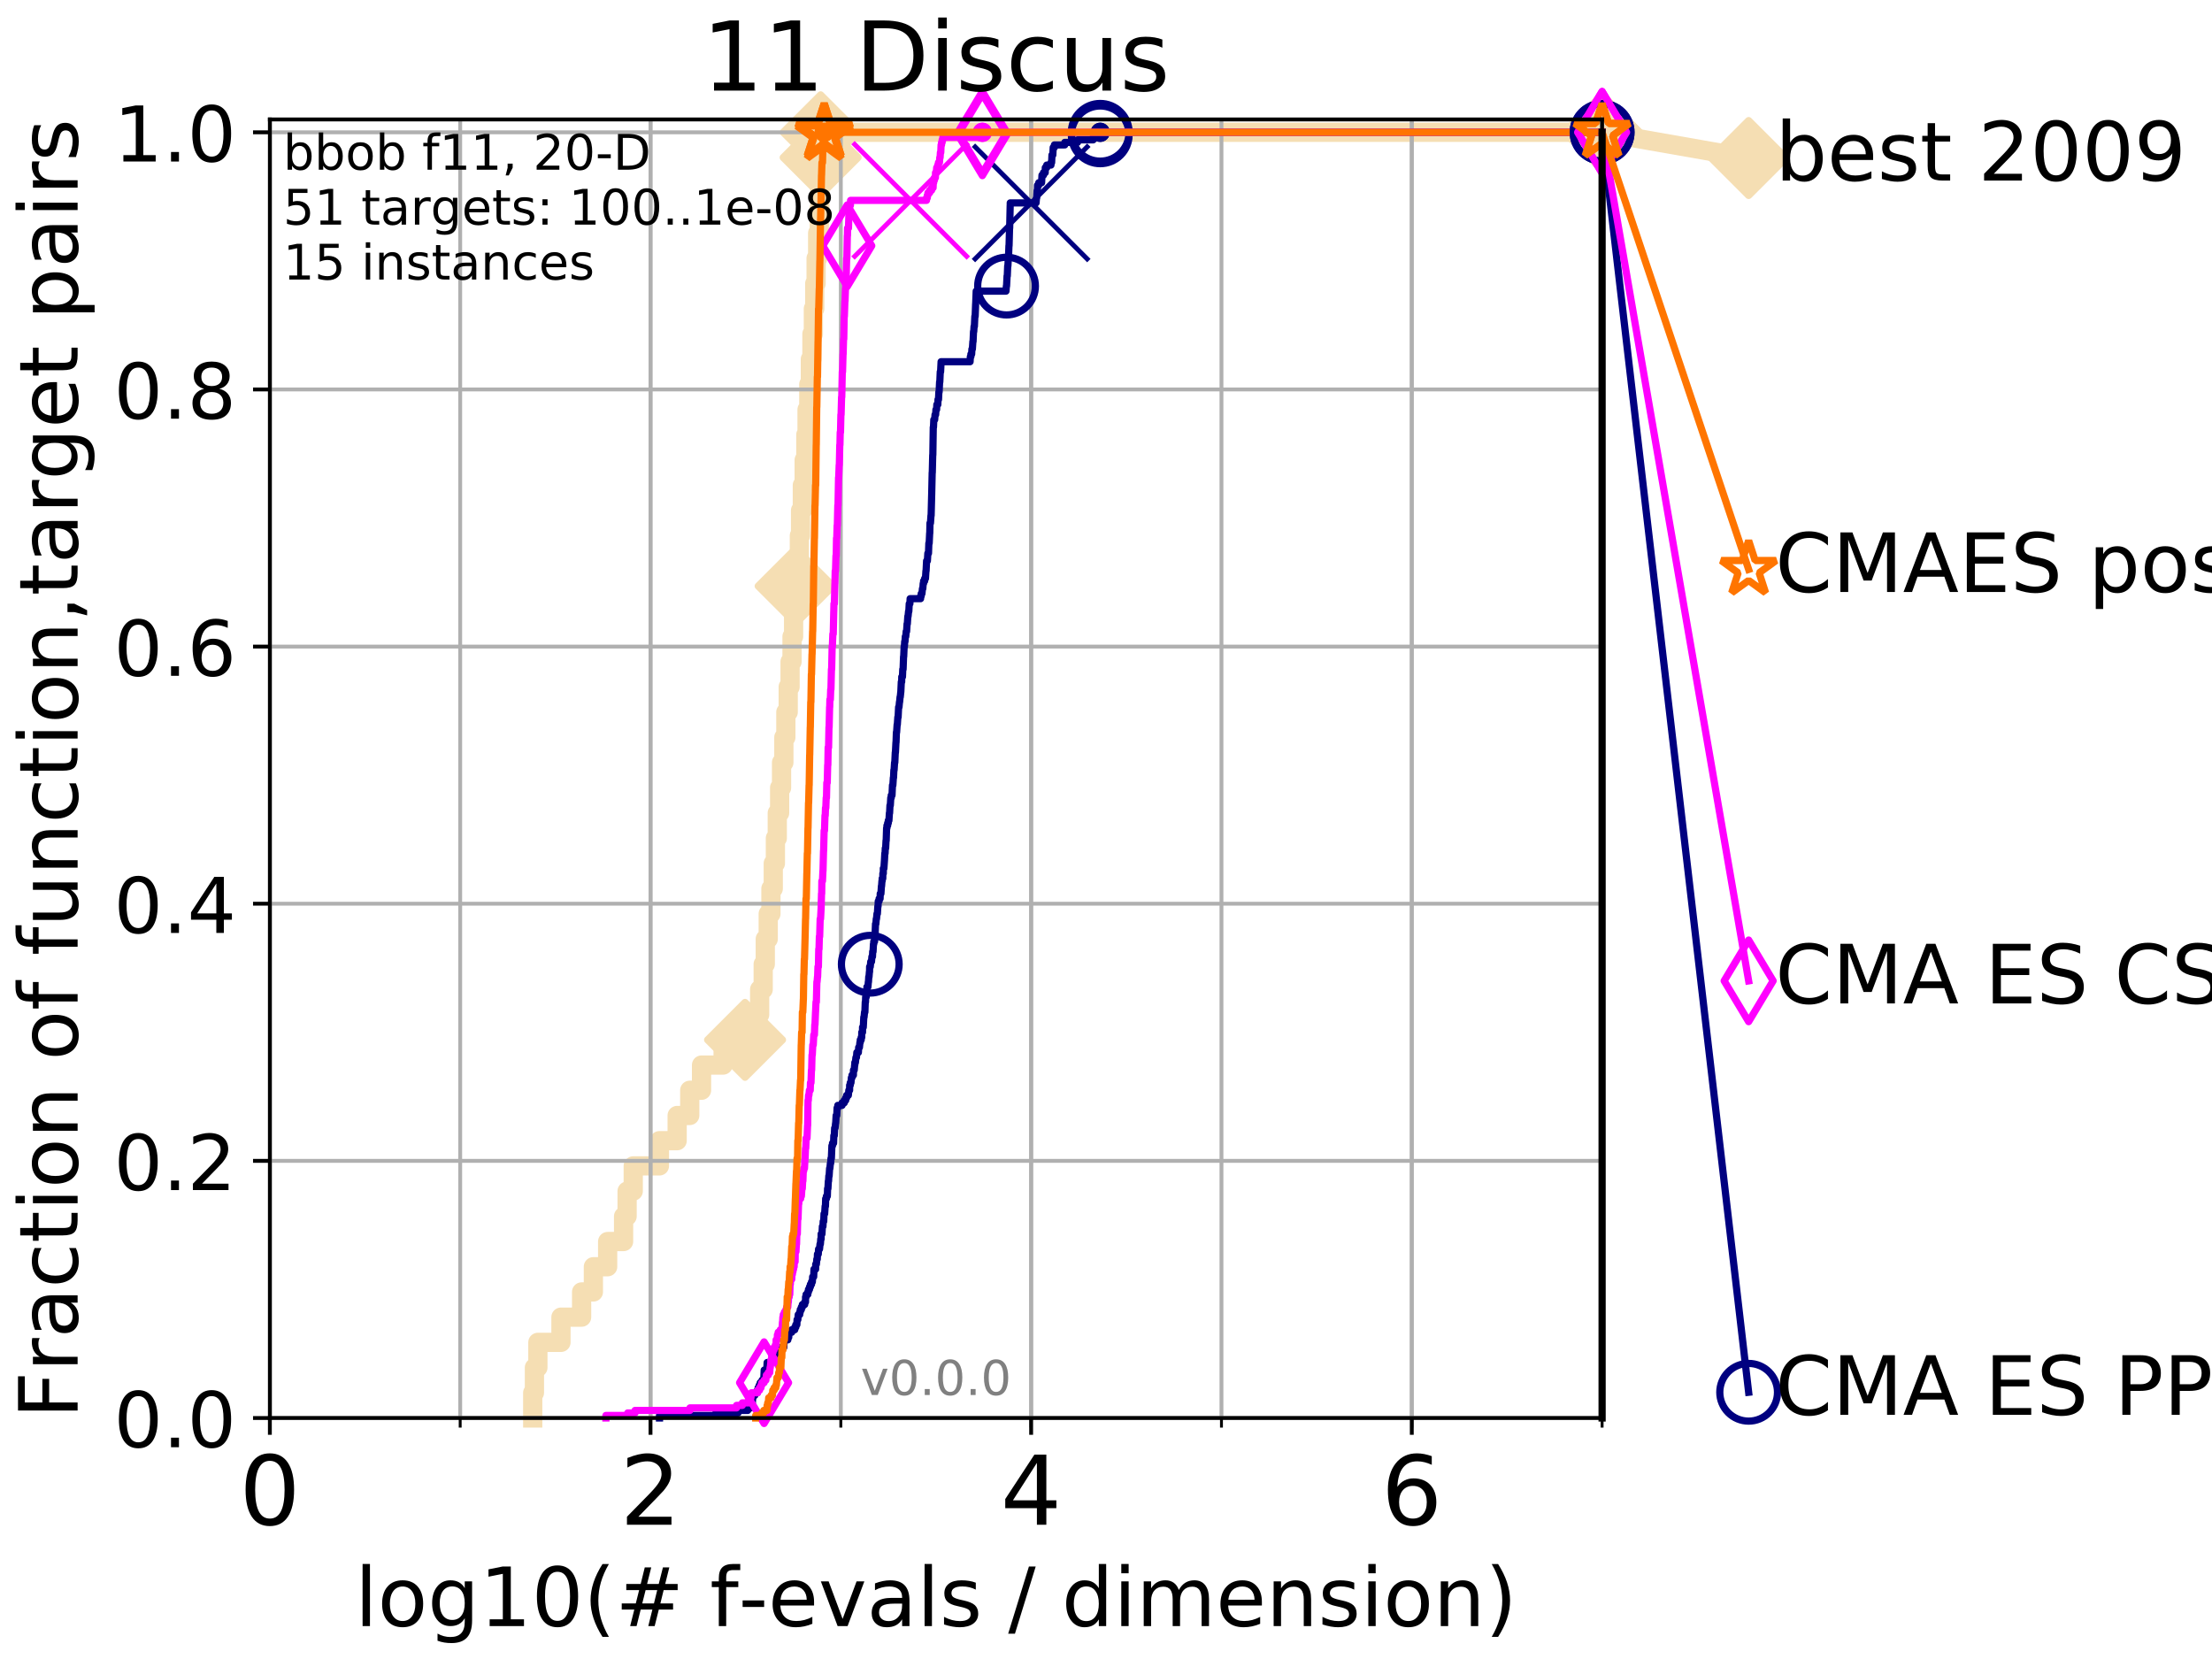 <?xml version="1.0" encoding="utf-8" standalone="no"?>
<!DOCTYPE svg PUBLIC "-//W3C//DTD SVG 1.1//EN"
  "http://www.w3.org/Graphics/SVG/1.1/DTD/svg11.dtd">
<!-- Created with matplotlib (http://matplotlib.org/) -->
<svg height="345pt" version="1.1" viewBox="0 0 460 345" width="460pt" xmlns="http://www.w3.org/2000/svg" xmlns:xlink="http://www.w3.org/1999/xlink">
 <defs>
  <style type="text/css">
*{stroke-linecap:butt;stroke-linejoin:round;}
  </style>
 </defs>
 <g id="figure_1">
  <g id="patch_1">
   <path d="M 0 345.6 
L 460.8 345.6 
L 460.8 0 
L 0 0 
z
" style="fill:#ffffff;"/>
  </g>
  <g id="axes_1">
   <g id="patch_2">
    <path d="M 56.12 294.88 
L 333.168 294.88 
L 333.168 24.84 
L 56.12 24.84 
z
" style="fill:#ffffff;"/>
   </g>
   <g id="line2d_1">
    <path d="M 110.782 294.88 
L 110.782 289.638 
L 111.136 289.638 
L 111.136 284.395 
L 111.856 284.395 
L 111.856 279.153 
L 116.657 279.153 
L 116.657 273.91 
L 120.949 273.91 
L 120.949 268.668 
L 123.397 268.668 
L 123.397 263.425 
L 126.367 263.425 
L 126.367 258.183 
L 129.678 258.183 
L 129.678 252.94 
L 130.412 252.94 
L 130.412 247.698 
L 131.686 247.698 
L 131.686 242.455 
L 137.132 242.455 
L 137.132 237.213 
L 140.819 237.213 
L 140.819 231.97 
L 143.436 231.97 
L 143.436 226.728 
L 145.888 226.728 
L 145.888 221.485 
L 150.378 221.485 
L 150.378 216.243 
L 154.939 216.243 
L 154.939 211 
L 157.973 211 
L 157.973 205.758 
L 158.71 205.758 
L 158.71 200.515 
L 159.144 200.515 
L 159.144 195.273 
L 159.756 195.273 
L 159.756 190.03 
L 160.32 190.03 
L 160.32 184.788 
L 160.804 184.788 
L 160.804 179.546 
L 161.248 179.546 
L 161.248 174.303 
L 161.641 174.303 
L 161.641 169.061 
L 162.128 169.061 
L 162.128 163.818 
L 162.527 163.818 
L 162.527 158.576 
L 163.008 158.576 
L 163.008 153.333 
L 163.422 153.333 
L 163.422 148.091 
L 163.913 148.091 
L 163.913 142.848 
L 164.303 142.848 
L 164.303 137.606 
L 164.707 137.606 
L 164.707 132.363 
L 165.032 132.363 
L 165.032 127.121 
L 165.456 127.121 
L 165.456 121.878 
L 165.768 121.878 
L 165.768 116.636 
L 166.234 116.636 
L 166.234 111.393 
L 166.478 111.393 
L 166.478 106.151 
L 166.852 106.151 
L 166.852 100.908 
L 167.233 100.908 
L 167.233 95.666 
L 167.579 95.666 
L 167.579 90.423 
L 167.833 90.423 
L 167.833 85.181 
L 168.195 85.181 
L 168.195 79.938 
L 168.522 79.938 
L 168.522 74.696 
L 168.844 74.696 
L 168.844 69.453 
L 169.143 69.453 
L 169.143 64.211 
L 169.431 64.211 
L 169.431 58.969 
L 169.715 58.969 
L 169.715 53.726 
L 170.036 53.726 
L 170.036 48.484 
L 170.376 48.484 
L 170.376 43.241 
L 170.504 43.241 
L 170.504 37.999 
L 170.56 37.999 
L 170.56 32.756 
L 170.657 32.756 
L 170.657 27.514 
L 333.168 27.514 
" style="fill:none;stroke:#f5deb3;stroke-linecap:square;stroke-width:4;"/>
   </g>
   <g id="line2d_2">
    <defs>
     <path d="M -0 7.778 
L 7.778 0 
L 0 -7.778 
L -7.778 -0 
z
" id="m878dde493f" style="stroke:#f5deb3;stroke-linejoin:miter;stroke-width:1.5;"/>
    </defs>
    <g>
     <use style="fill:#f5deb3;stroke:#f5deb3;stroke-linejoin:miter;stroke-width:1.5;" x="154.939" xlink:href="#m878dde493f" y="216.243"/>
     <use style="fill:#f5deb3;stroke:#f5deb3;stroke-linejoin:miter;stroke-width:1.5;" x="165.456" xlink:href="#m878dde493f" y="121.878"/>
     <use style="fill:#f5deb3;stroke:#f5deb3;stroke-linejoin:miter;stroke-width:1.5;" x="170.657" xlink:href="#m878dde493f" y="32.756"/>
     <use style="fill:#f5deb3;stroke:#f5deb3;stroke-linejoin:miter;stroke-width:1.5;" x="170.657" xlink:href="#m878dde493f" y="27.514"/>
     <use style="fill:#f5deb3;stroke:#f5deb3;stroke-linejoin:miter;stroke-width:1.5;" x="333.168" xlink:href="#m878dde493f" y="27.514"/>
    </g>
   </g>
   <g id="line2d_3">
    <path style="fill:none;stroke:#f5deb3;stroke-linecap:square;stroke-width:4;"/>
    <g/>
   </g>
   <g id="line2d_4">
    <path d="M 333.168 27.514 
L 363.643 32.861 
" style="fill:none;stroke:#f5deb3;stroke-linecap:square;stroke-width:4;"/>
    <g>
     <use style="fill:#f5deb3;stroke:#f5deb3;stroke-linejoin:miter;stroke-width:1.5;" x="333.168" xlink:href="#m878dde493f" y="27.514"/>
     <use style="fill:#f5deb3;stroke:#f5deb3;stroke-linejoin:miter;stroke-width:1.5;" x="363.643" xlink:href="#m878dde493f" y="32.861"/>
    </g>
   </g>
   <g id="matplotlib.axis_1">
    <g id="xtick_1">
     <g id="line2d_5">
      <path clip-path="url(#pbf4cb09b99)" d="M 56.12 294.88 
L 56.12 24.84 
" style="fill:none;stroke:#b0b0b0;stroke-linecap:square;stroke-width:0.8;"/>
     </g>
     <g id="line2d_6">
      <defs>
       <path d="M 0 0 
L 0 3.5 
" id="m4f80277a35" style="stroke:#000000;stroke-width:0.8;"/>
      </defs>
      <g>
       <use style="stroke:#000000;stroke-width:0.8;" x="56.12" xlink:href="#m4f80277a35" y="294.88"/>
      </g>
     </g>
     <g id="text_1">
      <!-- 0 -->
      <defs>
       <path d="M 31.781 66.406 
Q 24.172 66.406 20.328 58.906 
Q 16.5 51.422 16.5 36.375 
Q 16.5 21.391 20.328 13.891 
Q 24.172 6.391 31.781 6.391 
Q 39.453 6.391 43.281 13.891 
Q 47.125 21.391 47.125 36.375 
Q 47.125 51.422 43.281 58.906 
Q 39.453 66.406 31.781 66.406 
z
M 31.781 74.219 
Q 44.047 74.219 50.516 64.516 
Q 56.984 54.828 56.984 36.375 
Q 56.984 17.969 50.516 8.266 
Q 44.047 -1.422 31.781 -1.422 
Q 19.531 -1.422 13.062 8.266 
Q 6.594 17.969 6.594 36.375 
Q 6.594 54.828 13.062 64.516 
Q 19.531 74.219 31.781 74.219 
z
" id="DejaVuSans-30"/>
      </defs>
      <g transform="translate(49.758 317.077)scale(0.2 -0.2)">
       <use xlink:href="#DejaVuSans-30"/>
      </g>
     </g>
    </g>
    <g id="xtick_2">
     <g id="line2d_7">
      <path clip-path="url(#pbf4cb09b99)" d="M 135.277 294.88 
L 135.277 24.84 
" style="fill:none;stroke:#b0b0b0;stroke-linecap:square;stroke-width:0.8;"/>
     </g>
     <g id="line2d_8">
      <g>
       <use style="stroke:#000000;stroke-width:0.8;" x="135.277" xlink:href="#m4f80277a35" y="294.88"/>
      </g>
     </g>
     <g id="text_2">
      <!-- 2 -->
      <defs>
       <path d="M 19.188 8.297 
L 53.609 8.297 
L 53.609 0 
L 7.328 0 
L 7.328 8.297 
Q 12.938 14.109 22.625 23.891 
Q 32.328 33.688 34.812 36.531 
Q 39.547 41.844 41.422 45.531 
Q 43.312 49.219 43.312 52.781 
Q 43.312 58.594 39.234 62.25 
Q 35.156 65.922 28.609 65.922 
Q 23.969 65.922 18.812 64.312 
Q 13.672 62.703 7.812 59.422 
L 7.812 69.391 
Q 13.766 71.781 18.938 73 
Q 24.125 74.219 28.422 74.219 
Q 39.75 74.219 46.484 68.547 
Q 53.219 62.891 53.219 53.422 
Q 53.219 48.922 51.531 44.891 
Q 49.859 40.875 45.406 35.406 
Q 44.188 33.984 37.641 27.219 
Q 31.109 20.453 19.188 8.297 
z
" id="DejaVuSans-32"/>
      </defs>
      <g transform="translate(128.914 317.077)scale(0.2 -0.2)">
       <use xlink:href="#DejaVuSans-32"/>
      </g>
     </g>
    </g>
    <g id="xtick_3">
     <g id="line2d_9">
      <path clip-path="url(#pbf4cb09b99)" d="M 214.433 294.88 
L 214.433 24.84 
" style="fill:none;stroke:#b0b0b0;stroke-linecap:square;stroke-width:0.8;"/>
     </g>
     <g id="line2d_10">
      <g>
       <use style="stroke:#000000;stroke-width:0.8;" x="214.433" xlink:href="#m4f80277a35" y="294.88"/>
      </g>
     </g>
     <g id="text_3">
      <!-- 4 -->
      <defs>
       <path d="M 37.797 64.312 
L 12.891 25.391 
L 37.797 25.391 
z
M 35.203 72.906 
L 47.609 72.906 
L 47.609 25.391 
L 58.016 25.391 
L 58.016 17.188 
L 47.609 17.188 
L 47.609 0 
L 37.797 0 
L 37.797 17.188 
L 4.891 17.188 
L 4.891 26.703 
z
" id="DejaVuSans-34"/>
      </defs>
      <g transform="translate(208.071 317.077)scale(0.2 -0.2)">
       <use xlink:href="#DejaVuSans-34"/>
      </g>
     </g>
    </g>
    <g id="xtick_4">
     <g id="line2d_11">
      <path clip-path="url(#pbf4cb09b99)" d="M 293.59 294.88 
L 293.59 24.84 
" style="fill:none;stroke:#b0b0b0;stroke-linecap:square;stroke-width:0.8;"/>
     </g>
     <g id="line2d_12">
      <g>
       <use style="stroke:#000000;stroke-width:0.8;" x="293.59" xlink:href="#m4f80277a35" y="294.88"/>
      </g>
     </g>
     <g id="text_4">
      <!-- 6 -->
      <defs>
       <path d="M 33.016 40.375 
Q 26.375 40.375 22.484 35.828 
Q 18.609 31.297 18.609 23.391 
Q 18.609 15.531 22.484 10.953 
Q 26.375 6.391 33.016 6.391 
Q 39.656 6.391 43.531 10.953 
Q 47.406 15.531 47.406 23.391 
Q 47.406 31.297 43.531 35.828 
Q 39.656 40.375 33.016 40.375 
z
M 52.594 71.297 
L 52.594 62.312 
Q 48.875 64.062 45.094 64.984 
Q 41.312 65.922 37.594 65.922 
Q 27.828 65.922 22.672 59.328 
Q 17.531 52.734 16.797 39.406 
Q 19.672 43.656 24.016 45.922 
Q 28.375 48.188 33.594 48.188 
Q 44.578 48.188 50.953 41.516 
Q 57.328 34.859 57.328 23.391 
Q 57.328 12.156 50.688 5.359 
Q 44.047 -1.422 33.016 -1.422 
Q 20.359 -1.422 13.672 8.266 
Q 6.984 17.969 6.984 36.375 
Q 6.984 53.656 15.188 63.938 
Q 23.391 74.219 37.203 74.219 
Q 40.922 74.219 44.703 73.484 
Q 48.484 72.75 52.594 71.297 
z
" id="DejaVuSans-36"/>
      </defs>
      <g transform="translate(287.227 317.077)scale(0.2 -0.2)">
       <use xlink:href="#DejaVuSans-36"/>
      </g>
     </g>
    </g>
    <g id="xtick_5">
     <g id="line2d_13">
      <path clip-path="url(#pbf4cb09b99)" d="M 56.12 294.88 
L 56.12 24.84 
" style="fill:none;stroke:#b0b0b0;stroke-linecap:square;stroke-width:0.8;"/>
     </g>
     <g id="line2d_14">
      <defs>
       <path d="M 0 0 
L 0 2 
" id="m759cc5755c" style="stroke:#000000;stroke-width:0.6;"/>
      </defs>
      <g>
       <use style="stroke:#000000;stroke-width:0.6;" x="56.12" xlink:href="#m759cc5755c" y="294.88"/>
      </g>
     </g>
    </g>
    <g id="xtick_6">
     <g id="line2d_15">
      <path clip-path="url(#pbf4cb09b99)" d="M 95.698 294.88 
L 95.698 24.84 
" style="fill:none;stroke:#b0b0b0;stroke-linecap:square;stroke-width:0.8;"/>
     </g>
     <g id="line2d_16">
      <g>
       <use style="stroke:#000000;stroke-width:0.6;" x="95.698" xlink:href="#m759cc5755c" y="294.88"/>
      </g>
     </g>
    </g>
    <g id="xtick_7">
     <g id="line2d_17">
      <path clip-path="url(#pbf4cb09b99)" d="M 135.277 294.88 
L 135.277 24.84 
" style="fill:none;stroke:#b0b0b0;stroke-linecap:square;stroke-width:0.8;"/>
     </g>
     <g id="line2d_18">
      <g>
       <use style="stroke:#000000;stroke-width:0.6;" x="135.277" xlink:href="#m759cc5755c" y="294.88"/>
      </g>
     </g>
    </g>
    <g id="xtick_8">
     <g id="line2d_19">
      <path clip-path="url(#pbf4cb09b99)" d="M 174.855 294.88 
L 174.855 24.84 
" style="fill:none;stroke:#b0b0b0;stroke-linecap:square;stroke-width:0.8;"/>
     </g>
     <g id="line2d_20">
      <g>
       <use style="stroke:#000000;stroke-width:0.6;" x="174.855" xlink:href="#m759cc5755c" y="294.88"/>
      </g>
     </g>
    </g>
    <g id="xtick_9">
     <g id="line2d_21">
      <path clip-path="url(#pbf4cb09b99)" d="M 214.433 294.88 
L 214.433 24.84 
" style="fill:none;stroke:#b0b0b0;stroke-linecap:square;stroke-width:0.8;"/>
     </g>
     <g id="line2d_22">
      <g>
       <use style="stroke:#000000;stroke-width:0.6;" x="214.433" xlink:href="#m759cc5755c" y="294.88"/>
      </g>
     </g>
    </g>
    <g id="xtick_10">
     <g id="line2d_23">
      <path clip-path="url(#pbf4cb09b99)" d="M 254.011 294.88 
L 254.011 24.84 
" style="fill:none;stroke:#b0b0b0;stroke-linecap:square;stroke-width:0.8;"/>
     </g>
     <g id="line2d_24">
      <g>
       <use style="stroke:#000000;stroke-width:0.6;" x="254.011" xlink:href="#m759cc5755c" y="294.88"/>
      </g>
     </g>
    </g>
    <g id="xtick_11">
     <g id="line2d_25">
      <path clip-path="url(#pbf4cb09b99)" d="M 293.59 294.88 
L 293.59 24.84 
" style="fill:none;stroke:#b0b0b0;stroke-linecap:square;stroke-width:0.8;"/>
     </g>
     <g id="line2d_26">
      <g>
       <use style="stroke:#000000;stroke-width:0.6;" x="293.59" xlink:href="#m759cc5755c" y="294.88"/>
      </g>
     </g>
    </g>
    <g id="xtick_12">
     <g id="line2d_27">
      <path clip-path="url(#pbf4cb09b99)" d="M 333.168 294.88 
L 333.168 24.84 
" style="fill:none;stroke:#b0b0b0;stroke-linecap:square;stroke-width:0.8;"/>
     </g>
     <g id="line2d_28">
      <g>
       <use style="stroke:#000000;stroke-width:0.6;" x="333.168" xlink:href="#m759cc5755c" y="294.88"/>
      </g>
     </g>
    </g>
    <g id="text_5">
     <!-- log10(# f-evals / dimension) -->
     <defs>
      <path d="M 9.422 75.984 
L 18.406 75.984 
L 18.406 0 
L 9.422 0 
z
" id="DejaVuSans-6c"/>
      <path d="M 30.609 48.391 
Q 23.391 48.391 19.188 42.75 
Q 14.984 37.109 14.984 27.297 
Q 14.984 17.484 19.156 11.844 
Q 23.344 6.203 30.609 6.203 
Q 37.797 6.203 41.984 11.859 
Q 46.188 17.531 46.188 27.297 
Q 46.188 37.016 41.984 42.703 
Q 37.797 48.391 30.609 48.391 
z
M 30.609 56 
Q 42.328 56 49.016 48.375 
Q 55.719 40.766 55.719 27.297 
Q 55.719 13.875 49.016 6.219 
Q 42.328 -1.422 30.609 -1.422 
Q 18.844 -1.422 12.172 6.219 
Q 5.516 13.875 5.516 27.297 
Q 5.516 40.766 12.172 48.375 
Q 18.844 56 30.609 56 
z
" id="DejaVuSans-6f"/>
      <path d="M 45.406 27.984 
Q 45.406 37.75 41.375 43.109 
Q 37.359 48.484 30.078 48.484 
Q 22.859 48.484 18.828 43.109 
Q 14.797 37.75 14.797 27.984 
Q 14.797 18.266 18.828 12.891 
Q 22.859 7.516 30.078 7.516 
Q 37.359 7.516 41.375 12.891 
Q 45.406 18.266 45.406 27.984 
z
M 54.391 6.781 
Q 54.391 -7.172 48.188 -13.984 
Q 42 -20.797 29.203 -20.797 
Q 24.469 -20.797 20.266 -20.094 
Q 16.062 -19.391 12.109 -17.922 
L 12.109 -9.188 
Q 16.062 -11.328 19.922 -12.344 
Q 23.781 -13.375 27.781 -13.375 
Q 36.625 -13.375 41.016 -8.766 
Q 45.406 -4.156 45.406 5.172 
L 45.406 9.625 
Q 42.625 4.781 38.281 2.391 
Q 33.938 0 27.875 0 
Q 17.828 0 11.672 7.656 
Q 5.516 15.328 5.516 27.984 
Q 5.516 40.672 11.672 48.328 
Q 17.828 56 27.875 56 
Q 33.938 56 38.281 53.609 
Q 42.625 51.219 45.406 46.391 
L 45.406 54.688 
L 54.391 54.688 
z
" id="DejaVuSans-67"/>
      <path d="M 12.406 8.297 
L 28.516 8.297 
L 28.516 63.922 
L 10.984 60.406 
L 10.984 69.391 
L 28.422 72.906 
L 38.281 72.906 
L 38.281 8.297 
L 54.391 8.297 
L 54.391 0 
L 12.406 0 
z
" id="DejaVuSans-31"/>
      <path d="M 31 75.875 
Q 24.469 64.656 21.281 53.656 
Q 18.109 42.672 18.109 31.391 
Q 18.109 20.125 21.312 9.062 
Q 24.516 -2 31 -13.188 
L 23.188 -13.188 
Q 15.875 -1.703 12.234 9.375 
Q 8.594 20.453 8.594 31.391 
Q 8.594 42.281 12.203 53.312 
Q 15.828 64.359 23.188 75.875 
z
" id="DejaVuSans-28"/>
      <path d="M 51.125 44 
L 36.922 44 
L 32.812 27.688 
L 47.125 27.688 
z
M 43.797 71.781 
L 38.719 51.516 
L 52.984 51.516 
L 58.109 71.781 
L 65.922 71.781 
L 60.891 51.516 
L 76.125 51.516 
L 76.125 44 
L 58.984 44 
L 54.984 27.688 
L 70.516 27.688 
L 70.516 20.219 
L 53.078 20.219 
L 48 0 
L 40.188 0 
L 45.219 20.219 
L 30.906 20.219 
L 25.875 0 
L 18.016 0 
L 23.094 20.219 
L 7.719 20.219 
L 7.719 27.688 
L 24.906 27.688 
L 29 44 
L 13.281 44 
L 13.281 51.516 
L 30.906 51.516 
L 35.891 71.781 
z
" id="DejaVuSans-23"/>
      <path id="DejaVuSans-20"/>
      <path d="M 37.109 75.984 
L 37.109 68.5 
L 28.516 68.5 
Q 23.688 68.5 21.797 66.547 
Q 19.922 64.594 19.922 59.516 
L 19.922 54.688 
L 34.719 54.688 
L 34.719 47.703 
L 19.922 47.703 
L 19.922 0 
L 10.891 0 
L 10.891 47.703 
L 2.297 47.703 
L 2.297 54.688 
L 10.891 54.688 
L 10.891 58.5 
Q 10.891 67.625 15.141 71.797 
Q 19.391 75.984 28.609 75.984 
z
" id="DejaVuSans-66"/>
      <path d="M 4.891 31.391 
L 31.203 31.391 
L 31.203 23.391 
L 4.891 23.391 
z
" id="DejaVuSans-2d"/>
      <path d="M 56.203 29.594 
L 56.203 25.203 
L 14.891 25.203 
Q 15.484 15.922 20.484 11.062 
Q 25.484 6.203 34.422 6.203 
Q 39.594 6.203 44.453 7.469 
Q 49.312 8.734 54.109 11.281 
L 54.109 2.781 
Q 49.266 0.734 44.188 -0.344 
Q 39.109 -1.422 33.891 -1.422 
Q 20.797 -1.422 13.156 6.188 
Q 5.516 13.812 5.516 26.812 
Q 5.516 40.234 12.766 48.109 
Q 20.016 56 32.328 56 
Q 43.359 56 49.781 48.891 
Q 56.203 41.797 56.203 29.594 
z
M 47.219 32.234 
Q 47.125 39.594 43.094 43.984 
Q 39.062 48.391 32.422 48.391 
Q 24.906 48.391 20.391 44.141 
Q 15.875 39.891 15.188 32.172 
z
" id="DejaVuSans-65"/>
      <path d="M 2.984 54.688 
L 12.5 54.688 
L 29.594 8.797 
L 46.688 54.688 
L 56.203 54.688 
L 35.688 0 
L 23.484 0 
z
" id="DejaVuSans-76"/>
      <path d="M 34.281 27.484 
Q 23.391 27.484 19.188 25 
Q 14.984 22.516 14.984 16.5 
Q 14.984 11.719 18.141 8.906 
Q 21.297 6.109 26.703 6.109 
Q 34.188 6.109 38.703 11.406 
Q 43.219 16.703 43.219 25.484 
L 43.219 27.484 
z
M 52.203 31.203 
L 52.203 0 
L 43.219 0 
L 43.219 8.297 
Q 40.141 3.328 35.547 0.953 
Q 30.953 -1.422 24.312 -1.422 
Q 15.922 -1.422 10.953 3.297 
Q 6 8.016 6 15.922 
Q 6 25.141 12.172 29.828 
Q 18.359 34.516 30.609 34.516 
L 43.219 34.516 
L 43.219 35.406 
Q 43.219 41.609 39.141 45 
Q 35.062 48.391 27.688 48.391 
Q 23 48.391 18.547 47.266 
Q 14.109 46.141 10.016 43.891 
L 10.016 52.203 
Q 14.938 54.109 19.578 55.047 
Q 24.219 56 28.609 56 
Q 40.484 56 46.344 49.844 
Q 52.203 43.703 52.203 31.203 
z
" id="DejaVuSans-61"/>
      <path d="M 44.281 53.078 
L 44.281 44.578 
Q 40.484 46.531 36.375 47.5 
Q 32.281 48.484 27.875 48.484 
Q 21.188 48.484 17.844 46.438 
Q 14.5 44.391 14.5 40.281 
Q 14.5 37.156 16.891 35.375 
Q 19.281 33.594 26.516 31.984 
L 29.594 31.297 
Q 39.156 29.25 43.188 25.516 
Q 47.219 21.781 47.219 15.094 
Q 47.219 7.469 41.188 3.016 
Q 35.156 -1.422 24.609 -1.422 
Q 20.219 -1.422 15.453 -0.562 
Q 10.688 0.297 5.422 2 
L 5.422 11.281 
Q 10.406 8.688 15.234 7.391 
Q 20.062 6.109 24.812 6.109 
Q 31.156 6.109 34.562 8.281 
Q 37.984 10.453 37.984 14.406 
Q 37.984 18.062 35.516 20.016 
Q 33.062 21.969 24.703 23.781 
L 21.578 24.516 
Q 13.234 26.266 9.516 29.906 
Q 5.812 33.547 5.812 39.891 
Q 5.812 47.609 11.281 51.797 
Q 16.75 56 26.812 56 
Q 31.781 56 36.172 55.266 
Q 40.578 54.547 44.281 53.078 
z
" id="DejaVuSans-73"/>
      <path d="M 25.391 72.906 
L 33.688 72.906 
L 8.297 -9.281 
L 0 -9.281 
z
" id="DejaVuSans-2f"/>
      <path d="M 45.406 46.391 
L 45.406 75.984 
L 54.391 75.984 
L 54.391 0 
L 45.406 0 
L 45.406 8.203 
Q 42.578 3.328 38.25 0.953 
Q 33.938 -1.422 27.875 -1.422 
Q 17.969 -1.422 11.734 6.484 
Q 5.516 14.406 5.516 27.297 
Q 5.516 40.188 11.734 48.094 
Q 17.969 56 27.875 56 
Q 33.938 56 38.25 53.625 
Q 42.578 51.266 45.406 46.391 
z
M 14.797 27.297 
Q 14.797 17.391 18.875 11.75 
Q 22.953 6.109 30.078 6.109 
Q 37.203 6.109 41.297 11.75 
Q 45.406 17.391 45.406 27.297 
Q 45.406 37.203 41.297 42.844 
Q 37.203 48.484 30.078 48.484 
Q 22.953 48.484 18.875 42.844 
Q 14.797 37.203 14.797 27.297 
z
" id="DejaVuSans-64"/>
      <path d="M 9.422 54.688 
L 18.406 54.688 
L 18.406 0 
L 9.422 0 
z
M 9.422 75.984 
L 18.406 75.984 
L 18.406 64.594 
L 9.422 64.594 
z
" id="DejaVuSans-69"/>
      <path d="M 52 44.188 
Q 55.375 50.25 60.062 53.125 
Q 64.75 56 71.094 56 
Q 79.641 56 84.281 50.016 
Q 88.922 44.047 88.922 33.016 
L 88.922 0 
L 79.891 0 
L 79.891 32.719 
Q 79.891 40.578 77.094 44.375 
Q 74.312 48.188 68.609 48.188 
Q 61.625 48.188 57.562 43.547 
Q 53.516 38.922 53.516 30.906 
L 53.516 0 
L 44.484 0 
L 44.484 32.719 
Q 44.484 40.625 41.703 44.406 
Q 38.922 48.188 33.109 48.188 
Q 26.219 48.188 22.156 43.531 
Q 18.109 38.875 18.109 30.906 
L 18.109 0 
L 9.078 0 
L 9.078 54.688 
L 18.109 54.688 
L 18.109 46.188 
Q 21.188 51.219 25.484 53.609 
Q 29.781 56 35.688 56 
Q 41.656 56 45.828 52.969 
Q 50 49.953 52 44.188 
z
" id="DejaVuSans-6d"/>
      <path d="M 54.891 33.016 
L 54.891 0 
L 45.906 0 
L 45.906 32.719 
Q 45.906 40.484 42.875 44.328 
Q 39.844 48.188 33.797 48.188 
Q 26.516 48.188 22.312 43.547 
Q 18.109 38.922 18.109 30.906 
L 18.109 0 
L 9.078 0 
L 9.078 54.688 
L 18.109 54.688 
L 18.109 46.188 
Q 21.344 51.125 25.703 53.562 
Q 30.078 56 35.797 56 
Q 45.219 56 50.047 50.172 
Q 54.891 44.344 54.891 33.016 
z
" id="DejaVuSans-6e"/>
      <path d="M 8.016 75.875 
L 15.828 75.875 
Q 23.141 64.359 26.781 53.312 
Q 30.422 42.281 30.422 31.391 
Q 30.422 20.453 26.781 9.375 
Q 23.141 -1.703 15.828 -13.188 
L 8.016 -13.188 
Q 14.5 -2 17.703 9.062 
Q 20.906 20.125 20.906 31.391 
Q 20.906 42.672 17.703 53.656 
Q 14.5 64.656 8.016 75.875 
z
" id="DejaVuSans-29"/>
     </defs>
     <g transform="translate(73.803 338.154)scale(0.17 -0.17)">
      <use xlink:href="#DejaVuSans-6c"/>
      <use x="27.783" xlink:href="#DejaVuSans-6f"/>
      <use x="88.965" xlink:href="#DejaVuSans-67"/>
      <use x="152.441" xlink:href="#DejaVuSans-31"/>
      <use x="216.064" xlink:href="#DejaVuSans-30"/>
      <use x="279.688" xlink:href="#DejaVuSans-28"/>
      <use x="318.701" xlink:href="#DejaVuSans-23"/>
      <use x="402.49" xlink:href="#DejaVuSans-20"/>
      <use x="434.277" xlink:href="#DejaVuSans-66"/>
      <use x="469.404" xlink:href="#DejaVuSans-2d"/>
      <use x="505.488" xlink:href="#DejaVuSans-65"/>
      <use x="567.012" xlink:href="#DejaVuSans-76"/>
      <use x="626.191" xlink:href="#DejaVuSans-61"/>
      <use x="687.471" xlink:href="#DejaVuSans-6c"/>
      <use x="715.254" xlink:href="#DejaVuSans-73"/>
      <use x="767.354" xlink:href="#DejaVuSans-20"/>
      <use x="799.141" xlink:href="#DejaVuSans-2f"/>
      <use x="832.832" xlink:href="#DejaVuSans-20"/>
      <use x="864.619" xlink:href="#DejaVuSans-64"/>
      <use x="928.096" xlink:href="#DejaVuSans-69"/>
      <use x="955.879" xlink:href="#DejaVuSans-6d"/>
      <use x="1053.291" xlink:href="#DejaVuSans-65"/>
      <use x="1114.814" xlink:href="#DejaVuSans-6e"/>
      <use x="1178.193" xlink:href="#DejaVuSans-73"/>
      <use x="1230.293" xlink:href="#DejaVuSans-69"/>
      <use x="1258.076" xlink:href="#DejaVuSans-6f"/>
      <use x="1319.258" xlink:href="#DejaVuSans-6e"/>
      <use x="1382.637" xlink:href="#DejaVuSans-29"/>
     </g>
    </g>
   </g>
   <g id="matplotlib.axis_2">
    <g id="ytick_1">
     <g id="line2d_29">
      <path clip-path="url(#pbf4cb09b99)" d="M 56.12 294.88 
L 333.168 294.88 
" style="fill:none;stroke:#b0b0b0;stroke-linecap:square;stroke-width:0.8;"/>
     </g>
     <g id="line2d_30">
      <defs>
       <path d="M 0 0 
L -3.5 0 
" id="m3486fa476f" style="stroke:#000000;stroke-width:0.8;"/>
      </defs>
      <g>
       <use style="stroke:#000000;stroke-width:0.8;" x="56.12" xlink:href="#m3486fa476f" y="294.88"/>
      </g>
     </g>
     <g id="text_6">
      <!-- 0.0 -->
      <defs>
       <path d="M 10.688 12.406 
L 21 12.406 
L 21 0 
L 10.688 0 
z
" id="DejaVuSans-2e"/>
      </defs>
      <g transform="translate(23.675 300.959)scale(0.16 -0.16)">
       <use xlink:href="#DejaVuSans-30"/>
       <use x="63.623" xlink:href="#DejaVuSans-2e"/>
       <use x="95.41" xlink:href="#DejaVuSans-30"/>
      </g>
     </g>
    </g>
    <g id="ytick_2">
     <g id="line2d_31">
      <path clip-path="url(#pbf4cb09b99)" d="M 56.12 241.407 
L 333.168 241.407 
" style="fill:none;stroke:#b0b0b0;stroke-linecap:square;stroke-width:0.8;"/>
     </g>
     <g id="line2d_32">
      <g>
       <use style="stroke:#000000;stroke-width:0.8;" x="56.12" xlink:href="#m3486fa476f" y="241.407"/>
      </g>
     </g>
     <g id="text_7">
      <!-- 0.2 -->
      <g transform="translate(23.675 247.485)scale(0.16 -0.16)">
       <use xlink:href="#DejaVuSans-30"/>
       <use x="63.623" xlink:href="#DejaVuSans-2e"/>
       <use x="95.41" xlink:href="#DejaVuSans-32"/>
      </g>
     </g>
    </g>
    <g id="ytick_3">
     <g id="line2d_33">
      <path clip-path="url(#pbf4cb09b99)" d="M 56.12 187.933 
L 333.168 187.933 
" style="fill:none;stroke:#b0b0b0;stroke-linecap:square;stroke-width:0.8;"/>
     </g>
     <g id="line2d_34">
      <g>
       <use style="stroke:#000000;stroke-width:0.8;" x="56.12" xlink:href="#m3486fa476f" y="187.933"/>
      </g>
     </g>
     <g id="text_8">
      <!-- 0.4 -->
      <g transform="translate(23.675 194.012)scale(0.16 -0.16)">
       <use xlink:href="#DejaVuSans-30"/>
       <use x="63.623" xlink:href="#DejaVuSans-2e"/>
       <use x="95.41" xlink:href="#DejaVuSans-34"/>
      </g>
     </g>
    </g>
    <g id="ytick_4">
     <g id="line2d_35">
      <path clip-path="url(#pbf4cb09b99)" d="M 56.12 134.46 
L 333.168 134.46 
" style="fill:none;stroke:#b0b0b0;stroke-linecap:square;stroke-width:0.8;"/>
     </g>
     <g id="line2d_36">
      <g>
       <use style="stroke:#000000;stroke-width:0.8;" x="56.12" xlink:href="#m3486fa476f" y="134.46"/>
      </g>
     </g>
     <g id="text_9">
      <!-- 0.6 -->
      <g transform="translate(23.675 140.539)scale(0.16 -0.16)">
       <use xlink:href="#DejaVuSans-30"/>
       <use x="63.623" xlink:href="#DejaVuSans-2e"/>
       <use x="95.41" xlink:href="#DejaVuSans-36"/>
      </g>
     </g>
    </g>
    <g id="ytick_5">
     <g id="line2d_37">
      <path clip-path="url(#pbf4cb09b99)" d="M 56.12 80.987 
L 333.168 80.987 
" style="fill:none;stroke:#b0b0b0;stroke-linecap:square;stroke-width:0.8;"/>
     </g>
     <g id="line2d_38">
      <g>
       <use style="stroke:#000000;stroke-width:0.8;" x="56.12" xlink:href="#m3486fa476f" y="80.987"/>
      </g>
     </g>
     <g id="text_10">
      <!-- 0.8 -->
      <defs>
       <path d="M 31.781 34.625 
Q 24.75 34.625 20.719 30.859 
Q 16.703 27.094 16.703 20.516 
Q 16.703 13.922 20.719 10.156 
Q 24.75 6.391 31.781 6.391 
Q 38.812 6.391 42.859 10.172 
Q 46.922 13.969 46.922 20.516 
Q 46.922 27.094 42.891 30.859 
Q 38.875 34.625 31.781 34.625 
z
M 21.922 38.812 
Q 15.578 40.375 12.031 44.719 
Q 8.5 49.078 8.5 55.328 
Q 8.5 64.062 14.719 69.141 
Q 20.953 74.219 31.781 74.219 
Q 42.672 74.219 48.875 69.141 
Q 55.078 64.062 55.078 55.328 
Q 55.078 49.078 51.531 44.719 
Q 48 40.375 41.703 38.812 
Q 48.828 37.156 52.797 32.312 
Q 56.781 27.484 56.781 20.516 
Q 56.781 9.906 50.312 4.234 
Q 43.844 -1.422 31.781 -1.422 
Q 19.734 -1.422 13.25 4.234 
Q 6.781 9.906 6.781 20.516 
Q 6.781 27.484 10.781 32.312 
Q 14.797 37.156 21.922 38.812 
z
M 18.312 54.391 
Q 18.312 48.734 21.844 45.562 
Q 25.391 42.391 31.781 42.391 
Q 38.141 42.391 41.719 45.562 
Q 45.312 48.734 45.312 54.391 
Q 45.312 60.062 41.719 63.234 
Q 38.141 66.406 31.781 66.406 
Q 25.391 66.406 21.844 63.234 
Q 18.312 60.062 18.312 54.391 
z
" id="DejaVuSans-38"/>
      </defs>
      <g transform="translate(23.675 87.066)scale(0.16 -0.16)">
       <use xlink:href="#DejaVuSans-30"/>
       <use x="63.623" xlink:href="#DejaVuSans-2e"/>
       <use x="95.41" xlink:href="#DejaVuSans-38"/>
      </g>
     </g>
    </g>
    <g id="ytick_6">
     <g id="line2d_39">
      <path clip-path="url(#pbf4cb09b99)" d="M 56.12 27.514 
L 333.168 27.514 
" style="fill:none;stroke:#b0b0b0;stroke-linecap:square;stroke-width:0.8;"/>
     </g>
     <g id="line2d_40">
      <g>
       <use style="stroke:#000000;stroke-width:0.8;" x="56.12" xlink:href="#m3486fa476f" y="27.514"/>
      </g>
     </g>
     <g id="text_11">
      <!-- 1.0 -->
      <g transform="translate(23.675 33.592)scale(0.16 -0.16)">
       <use xlink:href="#DejaVuSans-31"/>
       <use x="63.623" xlink:href="#DejaVuSans-2e"/>
       <use x="95.41" xlink:href="#DejaVuSans-30"/>
      </g>
     </g>
    </g>
    <g id="text_12">
     <!-- Fraction of function,target pairs -->
     <defs>
      <path d="M 9.812 72.906 
L 51.703 72.906 
L 51.703 64.594 
L 19.672 64.594 
L 19.672 43.109 
L 48.578 43.109 
L 48.578 34.812 
L 19.672 34.812 
L 19.672 0 
L 9.812 0 
z
" id="DejaVuSans-46"/>
      <path d="M 41.109 46.297 
Q 39.594 47.172 37.812 47.578 
Q 36.031 48 33.891 48 
Q 26.266 48 22.188 43.047 
Q 18.109 38.094 18.109 28.812 
L 18.109 0 
L 9.078 0 
L 9.078 54.688 
L 18.109 54.688 
L 18.109 46.188 
Q 20.953 51.172 25.484 53.578 
Q 30.031 56 36.531 56 
Q 37.453 56 38.578 55.875 
Q 39.703 55.766 41.062 55.516 
z
" id="DejaVuSans-72"/>
      <path d="M 48.781 52.594 
L 48.781 44.188 
Q 44.969 46.297 41.141 47.344 
Q 37.312 48.391 33.406 48.391 
Q 24.656 48.391 19.812 42.844 
Q 14.984 37.312 14.984 27.297 
Q 14.984 17.281 19.812 11.734 
Q 24.656 6.203 33.406 6.203 
Q 37.312 6.203 41.141 7.25 
Q 44.969 8.297 48.781 10.406 
L 48.781 2.094 
Q 45.016 0.344 40.984 -0.531 
Q 36.969 -1.422 32.422 -1.422 
Q 20.062 -1.422 12.781 6.344 
Q 5.516 14.109 5.516 27.297 
Q 5.516 40.672 12.859 48.328 
Q 20.219 56 33.016 56 
Q 37.156 56 41.109 55.141 
Q 45.062 54.297 48.781 52.594 
z
" id="DejaVuSans-63"/>
      <path d="M 18.312 70.219 
L 18.312 54.688 
L 36.812 54.688 
L 36.812 47.703 
L 18.312 47.703 
L 18.312 18.016 
Q 18.312 11.328 20.141 9.422 
Q 21.969 7.516 27.594 7.516 
L 36.812 7.516 
L 36.812 0 
L 27.594 0 
Q 17.188 0 13.234 3.875 
Q 9.281 7.766 9.281 18.016 
L 9.281 47.703 
L 2.688 47.703 
L 2.688 54.688 
L 9.281 54.688 
L 9.281 70.219 
z
" id="DejaVuSans-74"/>
      <path d="M 8.5 21.578 
L 8.5 54.688 
L 17.484 54.688 
L 17.484 21.922 
Q 17.484 14.156 20.5 10.266 
Q 23.531 6.391 29.594 6.391 
Q 36.859 6.391 41.078 11.031 
Q 45.312 15.672 45.312 23.688 
L 45.312 54.688 
L 54.297 54.688 
L 54.297 0 
L 45.312 0 
L 45.312 8.406 
Q 42.047 3.422 37.719 1 
Q 33.406 -1.422 27.688 -1.422 
Q 18.266 -1.422 13.375 4.438 
Q 8.5 10.297 8.5 21.578 
z
M 31.109 56 
z
" id="DejaVuSans-75"/>
      <path d="M 11.719 12.406 
L 22.016 12.406 
L 22.016 4 
L 14.016 -11.625 
L 7.719 -11.625 
L 11.719 4 
z
" id="DejaVuSans-2c"/>
      <path d="M 18.109 8.203 
L 18.109 -20.797 
L 9.078 -20.797 
L 9.078 54.688 
L 18.109 54.688 
L 18.109 46.391 
Q 20.953 51.266 25.266 53.625 
Q 29.594 56 35.594 56 
Q 45.562 56 51.781 48.094 
Q 58.016 40.188 58.016 27.297 
Q 58.016 14.406 51.781 6.484 
Q 45.562 -1.422 35.594 -1.422 
Q 29.594 -1.422 25.266 0.953 
Q 20.953 3.328 18.109 8.203 
z
M 48.688 27.297 
Q 48.688 37.203 44.609 42.844 
Q 40.531 48.484 33.406 48.484 
Q 26.266 48.484 22.188 42.844 
Q 18.109 37.203 18.109 27.297 
Q 18.109 17.391 22.188 11.75 
Q 26.266 6.109 33.406 6.109 
Q 40.531 6.109 44.609 11.75 
Q 48.688 17.391 48.688 27.297 
z
" id="DejaVuSans-70"/>
     </defs>
     <g transform="translate(16.14 294.999)rotate(-90)scale(0.17 -0.17)">
      <use xlink:href="#DejaVuSans-46"/>
      <use x="57.41" xlink:href="#DejaVuSans-72"/>
      <use x="98.523" xlink:href="#DejaVuSans-61"/>
      <use x="159.803" xlink:href="#DejaVuSans-63"/>
      <use x="214.783" xlink:href="#DejaVuSans-74"/>
      <use x="253.992" xlink:href="#DejaVuSans-69"/>
      <use x="281.775" xlink:href="#DejaVuSans-6f"/>
      <use x="342.957" xlink:href="#DejaVuSans-6e"/>
      <use x="406.336" xlink:href="#DejaVuSans-20"/>
      <use x="438.123" xlink:href="#DejaVuSans-6f"/>
      <use x="499.305" xlink:href="#DejaVuSans-66"/>
      <use x="534.51" xlink:href="#DejaVuSans-20"/>
      <use x="566.297" xlink:href="#DejaVuSans-66"/>
      <use x="601.502" xlink:href="#DejaVuSans-75"/>
      <use x="664.881" xlink:href="#DejaVuSans-6e"/>
      <use x="728.26" xlink:href="#DejaVuSans-63"/>
      <use x="783.24" xlink:href="#DejaVuSans-74"/>
      <use x="822.449" xlink:href="#DejaVuSans-69"/>
      <use x="850.232" xlink:href="#DejaVuSans-6f"/>
      <use x="911.414" xlink:href="#DejaVuSans-6e"/>
      <use x="974.793" xlink:href="#DejaVuSans-2c"/>
      <use x="1006.58" xlink:href="#DejaVuSans-74"/>
      <use x="1045.789" xlink:href="#DejaVuSans-61"/>
      <use x="1107.068" xlink:href="#DejaVuSans-72"/>
      <use x="1148.166" xlink:href="#DejaVuSans-67"/>
      <use x="1211.643" xlink:href="#DejaVuSans-65"/>
      <use x="1273.166" xlink:href="#DejaVuSans-74"/>
      <use x="1312.375" xlink:href="#DejaVuSans-20"/>
      <use x="1344.162" xlink:href="#DejaVuSans-70"/>
      <use x="1407.639" xlink:href="#DejaVuSans-61"/>
      <use x="1468.918" xlink:href="#DejaVuSans-69"/>
      <use x="1496.701" xlink:href="#DejaVuSans-72"/>
      <use x="1537.814" xlink:href="#DejaVuSans-73"/>
     </g>
    </g>
   </g>
   <g id="line2d_41">
    <defs>
     <path d="M 0 1.5 
C 0.398 1.5 0.779 1.342 1.061 1.061 
C 1.342 0.779 1.5 0.398 1.5 0 
C 1.5 -0.398 1.342 -0.779 1.061 -1.061 
C 0.779 -1.342 0.398 -1.5 0 -1.5 
C -0.398 -1.5 -0.779 -1.342 -1.061 -1.061 
C -1.342 -0.779 -1.5 -0.398 -1.5 0 
C -1.5 0.398 -1.342 0.779 -1.061 1.061 
C -0.779 1.342 -0.398 1.5 0 1.5 
z
" id="me8c62c3e73" style="stroke:#f5deb3;"/>
    </defs>
    <g>
     <use style="fill:#f5deb3;stroke:#f5deb3;" x="170.657" xlink:href="#me8c62c3e73" y="27.514"/>
     <use style="fill:#f5deb3;stroke:#f5deb3;" x="170.657" xlink:href="#me8c62c3e73" y="27.514"/>
    </g>
   </g>
   <g id="line2d_42">
    <defs>
     <path d="M 0 1.5 
C 0.398 1.5 0.779 1.342 1.061 1.061 
C 1.342 0.779 1.5 0.398 1.5 0 
C 1.5 -0.398 1.342 -0.779 1.061 -1.061 
C 0.779 -1.342 0.398 -1.5 0 -1.5 
C -0.398 -1.5 -0.779 -1.342 -1.061 -1.061 
C -1.342 -0.779 -1.5 -0.398 -1.5 0 
C -1.5 0.398 -1.342 0.779 -1.061 1.061 
C -0.779 1.342 -0.398 1.5 0 1.5 
z
" id="m4a53a5b77c" style="stroke:#000080;"/>
    </defs>
    <g>
     <use style="fill:#000080;stroke:#000080;" x="228.8" xlink:href="#m4a53a5b77c" y="27.514"/>
     <use style="fill:#000080;stroke:#000080;" x="228.8" xlink:href="#m4a53a5b77c" y="27.514"/>
    </g>
   </g>
   <g id="line2d_43">
    <path d="M 137.148 294.88 
L 137.148 294.356 
L 148.856 294.356 
L 148.856 293.832 
L 153.479 293.832 
L 153.479 293.307 
L 155.496 293.307 
L 155.496 292.783 
L 156.136 292.783 
L 156.136 292.259 
L 156.417 292.259 
L 156.525 290.686 
L 156.582 290.686 
L 156.582 290.162 
L 156.986 290.162 
L 156.986 289.638 
L 157.486 289.638 
L 157.486 289.113 
L 157.658 289.113 
L 157.658 288.589 
L 157.89 288.589 
L 157.89 288.065 
L 158.096 288.065 
L 158.096 287.541 
L 158.486 287.541 
L 158.486 287.016 
L 158.826 287.016 
L 158.921 284.919 
L 159.454 284.919 
L 159.53 283.347 
L 160.466 283.347 
L 160.466 282.822 
L 160.708 282.822 
L 160.708 282.298 
L 161.442 282.298 
L 161.442 281.774 
L 162.035 281.774 
L 162.035 281.25 
L 162.255 281.25 
L 162.255 280.725 
L 162.41 280.725 
L 162.41 280.201 
L 162.999 280.201 
L 163.055 279.153 
L 163.113 279.153 
L 163.113 278.628 
L 163.836 278.628 
L 163.836 278.104 
L 164.023 278.104 
L 164.059 277.056 
L 164.641 277.056 
L 164.641 276.531 
L 165.274 276.531 
L 165.274 276.007 
L 165.493 276.007 
L 165.493 275.483 
L 165.713 275.483 
L 165.756 274.434 
L 165.919 274.434 
L 165.998 273.386 
L 166.305 273.386 
L 166.305 272.862 
L 166.419 272.862 
L 166.419 272.337 
L 166.648 272.337 
L 166.648 271.813 
L 166.858 271.813 
L 166.858 271.289 
L 167.34 271.289 
L 167.34 270.765 
L 167.514 270.765 
L 167.519 269.716 
L 167.634 269.716 
L 167.634 269.192 
L 167.988 269.192 
L 167.988 268.668 
L 168.124 268.668 
L 168.124 268.143 
L 168.339 268.143 
L 168.339 267.619 
L 168.527 267.619 
L 168.527 267.095 
L 168.758 267.095 
L 168.758 266.571 
L 168.935 266.571 
L 168.995 265.522 
L 169.208 265.522 
L 169.271 263.949 
L 169.609 263.949 
L 169.634 262.901 
L 169.772 262.901 
L 169.863 261.852 
L 169.956 261.852 
L 169.999 260.804 
L 170.166 260.804 
L 170.228 259.755 
L 170.425 259.755 
L 170.53 258.707 
L 170.604 258.707 
L 170.683 257.658 
L 170.76 257.658 
L 170.76 256.61 
L 170.933 256.61 
L 171.019 255.037 
L 171.14 255.037 
L 171.19 253.989 
L 171.299 253.989 
L 171.362 252.416 
L 171.489 252.416 
L 171.592 250.843 
L 171.657 250.843 
L 171.703 249.27 
L 171.861 249.27 
L 171.861 248.746 
L 172.049 248.746 
L 172.102 247.173 
L 172.172 247.173 
L 172.262 245.601 
L 172.304 245.601 
L 172.36 244.552 
L 172.422 244.552 
L 172.52 242.979 
L 172.579 242.979 
L 172.681 241.931 
L 172.736 241.931 
L 172.813 240.882 
L 172.89 240.882 
L 172.999 238.261 
L 173.123 238.261 
L 173.123 237.737 
L 173.347 237.737 
L 173.402 236.164 
L 173.496 236.164 
L 173.57 234.592 
L 173.662 234.592 
L 173.77 233.543 
L 173.791 233.543 
L 173.882 231.97 
L 174.009 231.97 
L 174.081 230.398 
L 174.225 230.398 
L 174.225 229.873 
L 175.115 229.873 
L 175.115 229.349 
L 175.56 229.349 
L 175.56 228.825 
L 175.87 228.825 
L 175.87 228.301 
L 176.064 228.301 
L 176.064 227.776 
L 176.419 227.776 
L 176.521 226.728 
L 176.681 226.728 
L 176.687 225.679 
L 176.82 225.679 
L 176.82 225.155 
L 176.964 225.155 
L 177.05 224.107 
L 177.183 224.107 
L 177.183 223.582 
L 177.47 223.582 
L 177.484 222.534 
L 177.641 222.534 
L 177.73 221.485 
L 177.765 221.485 
L 177.765 220.961 
L 177.885 220.961 
L 177.993 219.913 
L 178.104 219.913 
L 178.185 218.864 
L 178.506 218.864 
L 178.568 217.816 
L 178.723 217.816 
L 178.827 216.767 
L 178.898 216.767 
L 178.898 216.243 
L 179.093 216.243 
L 179.093 215.719 
L 179.205 215.719 
L 179.208 214.67 
L 179.366 214.67 
L 179.371 213.622 
L 179.522 213.622 
L 179.632 211.525 
L 179.684 211.525 
L 179.788 210.476 
L 179.859 210.476 
L 179.937 208.379 
L 179.988 208.379 
L 180.018 207.331 
L 180.14 207.331 
L 180.191 206.282 
L 180.252 206.282 
L 180.282 205.234 
L 180.49 205.234 
L 180.578 204.185 
L 180.605 204.185 
L 180.662 203.137 
L 180.718 203.137 
L 180.799 202.088 
L 180.831 202.088 
L 180.842 201.04 
L 180.979 201.04 
L 181.075 199.991 
L 181.233 199.991 
L 181.318 198.943 
L 181.437 198.943 
L 181.479 197.894 
L 181.557 197.894 
L 181.64 196.321 
L 181.699 196.321 
L 181.699 195.797 
L 181.87 195.797 
L 181.916 194.224 
L 181.984 194.224 
L 182.068 192.127 
L 182.142 192.127 
L 182.226 191.079 
L 182.274 191.079 
L 182.37 190.03 
L 182.454 190.03 
L 182.554 188.458 
L 182.596 188.458 
L 182.64 187.409 
L 182.813 187.409 
L 182.813 186.885 
L 183.019 186.885 
L 183.052 185.836 
L 183.192 185.836 
L 183.298 184.264 
L 183.329 184.264 
L 183.405 183.215 
L 183.452 183.215 
L 183.452 182.691 
L 183.577 182.691 
L 183.595 181.642 
L 183.69 181.642 
L 183.69 180.594 
L 183.813 180.594 
L 183.92 179.021 
L 183.924 179.021 
L 184.005 177.449 
L 184.06 177.449 
L 184.1 176.4 
L 184.177 176.4 
L 184.255 174.827 
L 184.289 174.827 
L 184.375 172.206 
L 184.441 172.206 
L 184.441 171.682 
L 184.594 171.682 
L 184.594 171.158 
L 184.727 171.158 
L 184.727 170.633 
L 184.857 170.633 
L 184.958 169.061 
L 184.998 169.061 
L 185.074 167.488 
L 185.148 167.488 
L 185.24 165.915 
L 185.336 165.915 
L 185.336 165.391 
L 185.5 165.391 
L 185.595 163.294 
L 185.677 163.294 
L 185.779 161.721 
L 185.815 161.721 
L 185.887 160.148 
L 185.931 160.148 
L 186.032 158.576 
L 186.081 158.576 
L 186.177 156.479 
L 186.21 156.479 
L 186.318 154.382 
L 186.338 154.382 
L 186.413 152.285 
L 186.457 152.285 
L 186.562 150.712 
L 186.603 150.712 
L 186.71 149.139 
L 186.769 149.139 
L 186.872 147.042 
L 186.955 147.042 
L 187.049 145.994 
L 187.076 145.994 
L 187.177 144.945 
L 187.215 144.945 
L 187.323 143.897 
L 187.333 143.897 
L 187.431 141.8 
L 187.509 141.8 
L 187.526 140.751 
L 187.673 140.751 
L 187.736 139.178 
L 187.803 139.178 
L 187.9 136.557 
L 187.929 136.557 
L 188.021 134.46 
L 188.075 134.46 
L 188.138 133.412 
L 188.201 133.412 
L 188.269 132.363 
L 188.359 132.363 
L 188.446 131.315 
L 188.532 131.315 
L 188.63 129.742 
L 188.684 129.742 
L 188.79 128.169 
L 188.838 128.169 
L 188.942 127.121 
L 188.997 127.121 
L 189.082 125.548 
L 189.218 125.548 
L 189.266 124.499 
L 191.44 124.499 
L 191.44 123.975 
L 191.568 123.975 
L 191.568 123.451 
L 191.725 123.451 
L 191.829 122.403 
L 191.904 122.403 
L 191.984 121.354 
L 192.063 121.354 
L 192.063 120.83 
L 192.287 120.83 
L 192.287 120.306 
L 192.456 120.306 
L 192.554 118.733 
L 192.585 118.733 
L 192.691 116.636 
L 192.857 116.636 
L 192.95 115.063 
L 193.085 115.063 
L 193.16 112.966 
L 193.229 112.966 
L 193.33 110.869 
L 193.35 110.869 
L 193.398 108.772 
L 193.496 108.772 
L 193.603 107.199 
L 193.635 107.199 
L 193.745 103.005 
L 193.747 103.005 
L 193.853 98.287 
L 193.875 98.287 
L 193.966 94.617 
L 193.989 94.617 
L 194.079 88.851 
L 194.124 88.851 
L 194.191 87.278 
L 194.371 87.278 
L 194.448 86.229 
L 194.573 86.229 
L 194.634 85.181 
L 194.77 85.181 
L 194.821 84.132 
L 195.026 84.132 
L 195.062 83.084 
L 195.169 83.084 
L 195.241 81.511 
L 195.295 81.511 
L 195.398 79.414 
L 195.44 79.414 
L 195.533 77.317 
L 195.604 77.317 
L 195.707 75.22 
L 201.736 75.22 
L 201.791 74.172 
L 201.903 74.172 
L 201.903 73.647 
L 202.061 73.647 
L 202.116 72.599 
L 202.209 72.599 
L 202.314 71.026 
L 202.353 71.026 
L 202.45 68.929 
L 202.499 68.929 
L 202.56 67.881 
L 202.629 67.881 
L 202.725 65.784 
L 202.788 65.784 
L 202.892 63.163 
L 202.901 63.163 
L 203.007 60.541 
L 209.202 60.541 
L 209.282 59.493 
L 209.317 59.493 
L 209.424 57.396 
L 209.47 57.396 
L 209.557 55.299 
L 209.599 55.299 
L 209.684 53.726 
L 209.716 53.726 
L 209.816 51.105 
L 209.841 51.105 
L 209.942 47.435 
L 209.967 47.435 
L 210.074 42.717 
L 210.086 42.717 
L 210.086 42.193 
L 215.456 42.193 
L 215.541 41.144 
L 215.588 41.144 
L 215.679 39.571 
L 215.743 39.571 
L 215.759 38.523 
L 216.015 38.523 
L 216.015 37.999 
L 216.607 37.999 
L 216.688 36.426 
L 217.001 36.426 
L 217.001 35.902 
L 217.36 35.902 
L 217.377 34.853 
L 217.677 34.853 
L 217.677 34.329 
L 218.553 34.329 
L 218.553 33.805 
L 218.691 33.805 
L 218.764 32.232 
L 218.938 32.232 
L 219.022 30.659 
L 219.268 30.659 
L 219.268 30.135 
L 221.43 30.135 
L 221.43 29.611 
L 224.082 29.611 
L 224.082 29.086 
L 227.321 29.086 
L 227.398 28.038 
L 228.8 28.038 
L 228.8 27.514 
L 333.168 27.514 
L 333.168 27.514 
" style="fill:none;stroke:#000080;stroke-linecap:square;stroke-width:1.5;"/>
   </g>
   <g id="line2d_44">
    <defs>
     <path d="M 0 6 
C 1.591 6 3.117 5.368 4.243 4.243 
C 5.368 3.117 6 1.591 6 0 
C 6 -1.591 5.368 -3.117 4.243 -4.243 
C 3.117 -5.368 1.591 -6 0 -6 
C -1.591 -6 -3.117 -5.368 -4.243 -4.243 
C -5.368 -3.117 -6 -1.591 -6 0 
C -6 1.591 -5.368 3.117 -4.243 4.243 
C -3.117 5.368 -1.591 6 0 6 
z
" id="mb9a864a484" style="stroke:#000080;stroke-width:1.5;"/>
    </defs>
    <g>
     <use style="fill:none;stroke:#000080;stroke-width:1.5;" x="180.979" xlink:href="#mb9a864a484" y="200.515"/>
     <use style="fill:none;stroke:#000080;stroke-width:1.5;" x="209.317" xlink:href="#mb9a864a484" y="59.493"/>
     <use style="fill:none;stroke:#000080;stroke-width:1.5;" x="228.8" xlink:href="#mb9a864a484" y="28.038"/>
     <use style="fill:none;stroke:#000080;stroke-width:1.5;" x="228.8" xlink:href="#mb9a864a484" y="27.514"/>
     <use style="fill:none;stroke:#000080;stroke-width:1.5;" x="333.168" xlink:href="#mb9a864a484" y="27.514"/>
    </g>
   </g>
   <g id="line2d_45">
    <path style="fill:none;stroke:#000080;stroke-linecap:square;stroke-width:1.5;"/>
    <g/>
   </g>
   <g id="line2d_46">
    <path clip-path="url(#pbf4cb09b99)" d="M 214.433 42.193 
" style="fill:none;stroke:#000080;stroke-linecap:square;stroke-width:1.5;"/>
    <defs>
     <path d="M -12 12 
L 12 -12 
M -12 -12 
L 12 12 
" id="m53945e0f6d" style="stroke:#000080;"/>
    </defs>
    <g clip-path="url(#pbf4cb09b99)">
     <use style="fill:#000080;stroke:#000080;" x="214.433" xlink:href="#m53945e0f6d" y="42.193"/>
    </g>
   </g>
   <g id="line2d_47">
    <defs>
     <path d="M 0 1.5 
C 0.398 1.5 0.779 1.342 1.061 1.061 
C 1.342 0.779 1.5 0.398 1.5 0 
C 1.5 -0.398 1.342 -0.779 1.061 -1.061 
C 0.779 -1.342 0.398 -1.5 0 -1.5 
C -0.398 -1.5 -0.779 -1.342 -1.061 -1.061 
C -1.342 -0.779 -1.5 -0.398 -1.5 0 
C -1.5 0.398 -1.342 0.779 -1.061 1.061 
C -0.779 1.342 -0.398 1.5 0 1.5 
z
" id="m22d544981a" style="stroke:#ff00ff;"/>
    </defs>
    <g>
     <use style="fill:#ff00ff;stroke:#ff00ff;" x="204.29" xlink:href="#m22d544981a" y="27.514"/>
     <use style="fill:#ff00ff;stroke:#ff00ff;" x="204.29" xlink:href="#m22d544981a" y="27.514"/>
    </g>
   </g>
   <g id="line2d_48">
    <path d="M 126.002 294.88 
L 126.002 294.356 
L 130.537 294.356 
L 130.537 293.832 
L 132.063 293.832 
L 132.063 293.307 
L 143.478 293.307 
L 143.478 292.783 
L 153.173 292.783 
L 153.173 292.259 
L 154.371 292.259 
L 154.371 291.735 
L 155.699 291.735 
L 155.744 290.686 
L 156.157 290.686 
L 156.264 289.638 
L 157.55 289.638 
L 157.55 289.113 
L 157.948 289.113 
L 157.948 288.589 
L 158.251 288.589 
L 158.251 288.065 
L 158.417 288.065 
L 158.417 287.541 
L 158.895 287.541 
L 158.895 287.016 
L 159.265 287.016 
L 159.369 285.968 
L 159.756 285.968 
L 159.756 285.444 
L 160.066 285.444 
L 160.147 284.395 
L 160.186 284.395 
L 160.296 283.347 
L 160.306 283.347 
L 160.306 282.822 
L 160.464 282.822 
L 160.491 281.774 
L 160.614 281.774 
L 160.614 281.25 
L 160.751 281.25 
L 160.751 280.725 
L 160.963 280.725 
L 160.963 280.201 
L 161.253 280.201 
L 161.253 279.677 
L 161.391 279.677 
L 161.404 278.628 
L 161.64 278.628 
L 161.669 277.58 
L 161.829 277.58 
L 161.829 277.056 
L 162.273 277.056 
L 162.273 276.531 
L 162.627 276.531 
L 162.714 274.959 
L 162.747 274.959 
L 162.803 273.91 
L 162.887 273.91 
L 162.887 273.386 
L 163.115 273.386 
L 163.115 272.862 
L 163.429 272.862 
L 163.429 272.337 
L 163.587 272.337 
L 163.587 271.813 
L 163.827 271.813 
L 163.898 270.765 
L 163.945 270.765 
L 163.986 269.716 
L 164.12 269.716 
L 164.12 269.192 
L 164.236 269.192 
L 164.295 267.095 
L 164.354 267.095 
L 164.393 266.046 
L 164.647 266.046 
L 164.696 264.998 
L 164.785 264.998 
L 164.785 264.474 
L 164.901 264.474 
L 164.901 263.949 
L 165.025 263.949 
L 165.025 263.425 
L 165.148 263.425 
L 165.172 262.377 
L 165.346 262.377 
L 165.376 260.28 
L 165.532 260.28 
L 165.617 258.707 
L 165.651 258.707 
L 165.699 256.61 
L 165.81 256.61 
L 165.886 253.464 
L 165.955 253.464 
L 166.063 250.319 
L 166.116 250.319 
L 166.147 249.27 
L 166.499 249.27 
L 166.499 248.746 
L 166.651 248.746 
L 166.761 247.173 
L 166.841 247.173 
L 166.917 245.601 
L 166.968 245.601 
L 167.045 243.504 
L 167.134 243.504 
L 167.134 242.979 
L 167.295 242.979 
L 167.401 240.882 
L 167.426 240.882 
L 167.508 238.785 
L 167.56 238.785 
L 167.642 236.689 
L 167.824 236.689 
L 167.934 234.067 
L 167.955 234.067 
L 168.035 228.825 
L 168.093 228.825 
L 168.143 227.776 
L 168.217 227.776 
L 168.319 226.728 
L 168.494 226.728 
L 168.541 225.155 
L 168.653 225.155 
L 168.745 222.534 
L 168.787 222.534 
L 168.867 219.388 
L 168.921 219.388 
L 169.026 217.291 
L 169.123 217.291 
L 169.229 215.194 
L 169.366 215.194 
L 169.437 213.097 
L 169.484 213.097 
L 169.591 210.476 
L 169.598 210.476 
L 169.696 208.379 
L 169.768 208.379 
L 169.876 204.185 
L 169.915 204.185 
L 170.006 203.137 
L 170.029 203.137 
L 170.103 201.04 
L 170.193 201.04 
L 170.267 197.37 
L 170.319 197.37 
L 170.395 194.749 
L 170.455 194.749 
L 170.561 191.079 
L 170.641 191.079 
L 170.75 188.982 
L 170.755 188.982 
L 170.84 185.836 
L 170.874 185.836 
L 170.909 183.215 
L 171.039 183.215 
L 171.13 181.118 
L 171.15 181.118 
L 171.259 176.924 
L 171.281 176.924 
L 171.385 172.73 
L 171.462 172.73 
L 171.56 169.585 
L 171.614 169.585 
L 171.667 168.012 
L 171.734 168.012 
L 171.813 165.915 
L 171.872 165.915 
L 171.943 162.77 
L 172.031 162.77 
L 172.122 159.1 
L 172.156 159.1 
L 172.219 155.43 
L 172.307 155.43 
L 172.391 151.236 
L 172.422 151.236 
L 172.521 147.042 
L 172.544 147.042 
L 172.581 145.469 
L 172.677 145.469 
L 172.751 143.372 
L 172.802 143.372 
L 172.904 139.178 
L 172.948 139.178 
L 173.051 134.46 
L 173.095 134.46 
L 173.2 131.839 
L 173.277 131.839 
L 173.388 127.121 
L 173.393 127.121 
L 173.426 125.548 
L 173.517 125.548 
L 173.622 121.354 
L 173.632 121.354 
L 173.688 118.733 
L 173.751 118.733 
L 173.844 115.587 
L 173.897 115.587 
L 173.962 111.918 
L 174.011 111.918 
L 174.088 109.296 
L 174.127 109.296 
L 174.229 105.102 
L 174.272 105.102 
L 174.382 99.336 
L 174.413 99.336 
L 174.515 96.714 
L 174.544 96.714 
L 174.639 92.52 
L 174.672 92.52 
L 174.729 89.899 
L 174.788 89.899 
L 174.871 86.229 
L 174.91 86.229 
L 175.013 82.56 
L 175.051 82.56 
L 175.158 77.317 
L 175.211 77.317 
L 175.314 73.647 
L 175.335 73.647 
L 175.42 70.502 
L 175.469 70.502 
L 175.554 65.784 
L 175.593 65.784 
L 175.698 62.638 
L 175.729 62.638 
L 175.823 60.017 
L 175.859 60.017 
L 175.949 57.396 
L 175.978 57.396 
L 176.065 53.726 
L 176.116 53.726 
L 176.208 49.008 
L 176.236 49.008 
L 176.26 47.435 
L 176.445 47.435 
L 176.548 44.29 
L 176.575 44.29 
L 176.608 42.717 
L 176.852 42.717 
L 176.887 41.668 
L 192.669 41.668 
L 192.669 41.144 
L 192.84 41.144 
L 192.84 40.62 
L 192.968 40.62 
L 192.968 40.096 
L 193.33 40.096 
L 193.33 39.571 
L 193.733 39.571 
L 193.733 39.047 
L 194.04 39.047 
L 194.083 37.999 
L 194.162 37.999 
L 194.162 37.474 
L 194.325 37.474 
L 194.325 36.95 
L 194.524 36.95 
L 194.547 35.902 
L 194.706 35.902 
L 194.795 34.853 
L 195.004 34.853 
L 195.004 34.329 
L 195.156 34.329 
L 195.156 33.805 
L 195.366 33.805 
L 195.432 32.756 
L 195.502 32.756 
L 195.562 31.708 
L 195.641 31.708 
L 195.704 30.135 
L 195.8 30.135 
L 195.8 29.611 
L 195.927 29.611 
L 195.927 29.086 
L 196.066 29.086 
L 196.066 28.562 
L 203.792 28.562 
L 203.792 28.038 
L 204.29 28.038 
L 204.29 27.514 
L 333.168 27.514 
L 333.168 27.514 
" style="fill:none;stroke:#ff00ff;stroke-linecap:square;stroke-width:1.5;"/>
   </g>
   <g id="line2d_49">
    <defs>
     <path d="M -0 8.485 
L 5.091 0 
L 0 -8.485 
L -5.091 -0 
z
" id="mf65c43c84d" style="stroke:#ff00ff;stroke-linejoin:miter;stroke-width:1.5;"/>
    </defs>
    <g>
     <use style="fill:none;stroke:#ff00ff;stroke-linejoin:miter;stroke-width:1.5;" x="158.895" xlink:href="#mf65c43c84d" y="287.541"/>
     <use style="fill:none;stroke:#ff00ff;stroke-linejoin:miter;stroke-width:1.5;" x="176.194" xlink:href="#mf65c43c84d" y="51.105"/>
     <use style="fill:none;stroke:#ff00ff;stroke-linejoin:miter;stroke-width:1.5;" x="204.29" xlink:href="#mf65c43c84d" y="28.038"/>
     <use style="fill:none;stroke:#ff00ff;stroke-linejoin:miter;stroke-width:1.5;" x="204.29" xlink:href="#mf65c43c84d" y="27.514"/>
     <use style="fill:none;stroke:#ff00ff;stroke-linejoin:miter;stroke-width:1.5;" x="333.168" xlink:href="#mf65c43c84d" y="27.514"/>
    </g>
   </g>
   <g id="line2d_50">
    <path style="fill:none;stroke:#ff00ff;stroke-linecap:square;stroke-width:1.5;"/>
    <g/>
   </g>
   <g id="line2d_51">
    <path clip-path="url(#pbf4cb09b99)" d="M 189.379 41.668 
" style="fill:none;stroke:#ff00ff;stroke-linecap:square;stroke-width:1.5;"/>
    <defs>
     <path d="M -12 12 
L 12 -12 
M -12 -12 
L 12 12 
" id="mee1b79b4f2" style="stroke:#ff00ff;"/>
    </defs>
    <g clip-path="url(#pbf4cb09b99)">
     <use style="fill:#ff00ff;stroke:#ff00ff;" x="189.379" xlink:href="#mee1b79b4f2" y="41.668"/>
    </g>
   </g>
   <g id="line2d_52">
    <defs>
     <path d="M 0 1.5 
C 0.398 1.5 0.779 1.342 1.061 1.061 
C 1.342 0.779 1.5 0.398 1.5 0 
C 1.5 -0.398 1.342 -0.779 1.061 -1.061 
C 0.779 -1.342 0.398 -1.5 0 -1.5 
C -0.398 -1.5 -0.779 -1.342 -1.061 -1.061 
C -1.342 -0.779 -1.5 -0.398 -1.5 0 
C -1.5 0.398 -1.342 0.779 -1.061 1.061 
C -0.779 1.342 -0.398 1.5 0 1.5 
z
" id="m30606780bf" style="stroke:#ff7500;"/>
    </defs>
    <g>
     <use style="fill:#ff7500;stroke:#ff7500;" x="171.401" xlink:href="#m30606780bf" y="27.514"/>
     <use style="fill:#ff7500;stroke:#ff7500;" x="171.401" xlink:href="#m30606780bf" y="27.514"/>
    </g>
   </g>
   <g id="line2d_53">
    <path d="M 157.155 294.88 
L 157.155 294.356 
L 158.421 294.356 
L 158.421 293.832 
L 158.832 293.832 
L 158.832 293.307 
L 159.5 293.307 
L 159.527 292.259 
L 159.651 292.259 
L 159.651 291.735 
L 159.785 291.735 
L 159.855 290.686 
L 160.354 290.686 
L 160.354 290.162 
L 160.632 290.162 
L 160.706 289.113 
L 160.992 289.113 
L 160.992 288.589 
L 161.333 288.589 
L 161.333 288.065 
L 161.457 288.065 
L 161.532 287.016 
L 161.576 287.016 
L 161.576 286.492 
L 161.853 286.492 
L 161.941 285.444 
L 162.077 285.444 
L 162.086 284.395 
L 162.389 284.395 
L 162.474 282.298 
L 162.585 282.298 
L 162.618 280.725 
L 162.827 280.725 
L 162.91 279.677 
L 162.941 279.677 
L 162.966 278.628 
L 163.125 278.628 
L 163.212 276.531 
L 163.33 276.531 
L 163.383 274.434 
L 163.582 274.434 
L 163.692 270.24 
L 163.7 270.24 
L 163.7 269.716 
L 163.828 269.716 
L 163.9 268.143 
L 163.944 268.143 
L 164.033 266.571 
L 164.113 266.571 
L 164.216 264.474 
L 164.297 264.474 
L 164.306 263.425 
L 164.409 263.425 
L 164.505 261.852 
L 164.537 261.852 
L 164.647 259.231 
L 164.725 259.231 
L 164.795 257.134 
L 164.91 257.134 
L 164.91 256.61 
L 165.057 256.61 
L 165.161 254.513 
L 165.181 254.513 
L 165.241 252.416 
L 165.294 252.416 
L 165.398 249.27 
L 165.409 249.27 
L 165.514 246.125 
L 165.527 246.125 
L 165.636 243.504 
L 165.67 243.504 
L 165.751 240.882 
L 165.863 240.882 
L 165.912 237.213 
L 165.975 237.213 
L 166.076 233.543 
L 166.112 233.543 
L 166.199 229.873 
L 166.237 229.873 
L 166.342 226.728 
L 166.373 226.728 
L 166.47 224.631 
L 166.51 224.631 
L 166.619 217.291 
L 166.63 217.291 
L 166.706 214.67 
L 166.801 214.67 
L 166.86 210.476 
L 166.951 210.476 
L 167.06 207.855 
L 167.071 207.855 
L 167.153 202.612 
L 167.186 202.612 
L 167.26 199.467 
L 167.304 199.467 
L 167.415 195.273 
L 167.416 195.273 
L 167.518 191.079 
L 167.533 191.079 
L 167.612 186.885 
L 167.678 186.885 
L 167.787 181.642 
L 167.796 181.642 
L 167.886 177.449 
L 167.922 177.449 
L 168.021 172.206 
L 168.038 172.206 
L 168.137 166.964 
L 168.161 166.964 
L 168.255 163.294 
L 168.274 163.294 
L 168.376 157.003 
L 168.388 157.003 
L 168.498 151.236 
L 168.512 151.236 
L 168.6 145.994 
L 168.635 145.994 
L 168.729 140.227 
L 168.765 140.227 
L 168.865 136.033 
L 168.882 136.033 
L 168.991 131.315 
L 169.01 131.315 
L 169.111 125.548 
L 169.135 125.548 
L 169.23 117.684 
L 169.254 117.684 
L 169.356 111.918 
L 169.372 111.918 
L 169.475 105.102 
L 169.497 105.102 
L 169.593 100.908 
L 169.636 100.908 
L 169.738 92.52 
L 169.749 92.52 
L 169.846 84.657 
L 169.865 84.657 
L 169.968 78.366 
L 170.007 78.366 
L 170.117 71.026 
L 170.125 71.026 
L 170.218 64.211 
L 170.258 64.211 
L 170.368 60.017 
L 170.387 60.017 
L 170.494 54.25 
L 170.506 54.25 
L 170.615 46.911 
L 170.617 46.911 
L 170.727 42.193 
L 170.731 42.193 
L 170.836 36.426 
L 170.849 36.426 
L 170.93 33.805 
L 171.045 33.805 
L 171.134 30.135 
L 171.159 30.135 
L 171.225 28.562 
L 171.288 28.562 
L 171.288 28.038 
L 171.401 28.038 
L 171.401 27.514 
L 333.168 27.514 
L 333.168 27.514 
" style="fill:none;stroke:#ff7500;stroke-linecap:square;stroke-width:1.5;"/>
   </g>
   <g id="line2d_54">
    <defs>
     <path d="M 0 -6 
L -1.347 -1.854 
L -5.706 -1.854 
L -2.18 0.708 
L -3.527 4.854 
L -0 2.292 
L 3.527 4.854 
L 2.18 0.708 
L 5.706 -1.854 
L 1.347 -1.854 
z
" id="m5cbad8aef9" style="stroke:#ff7500;stroke-linejoin:bevel;stroke-width:1.5;"/>
    </defs>
    <g>
     <use style="fill:none;stroke:#ff7500;stroke-linejoin:bevel;stroke-width:1.5;" x="171.401" xlink:href="#m5cbad8aef9" y="28.038"/>
     <use style="fill:none;stroke:#ff7500;stroke-linejoin:bevel;stroke-width:1.5;" x="171.401" xlink:href="#m5cbad8aef9" y="27.514"/>
     <use style="fill:none;stroke:#ff7500;stroke-linejoin:bevel;stroke-width:1.5;" x="171.401" xlink:href="#m5cbad8aef9" y="27.514"/>
     <use style="fill:none;stroke:#ff7500;stroke-linejoin:bevel;stroke-width:1.5;" x="333.168" xlink:href="#m5cbad8aef9" y="27.514"/>
    </g>
   </g>
   <g id="line2d_55">
    <path style="fill:none;stroke:#ff7500;stroke-linecap:square;stroke-width:1.5;"/>
    <g/>
   </g>
   <g id="line2d_56">
    <path d="M 333.168 27.514 
L 363.643 289.533 
" style="fill:none;stroke:#000080;stroke-linecap:square;stroke-width:1.5;"/>
    <g>
     <use style="fill:none;stroke:#000080;stroke-width:1.5;" x="333.168" xlink:href="#mb9a864a484" y="27.514"/>
     <use style="fill:none;stroke:#000080;stroke-width:1.5;" x="363.643" xlink:href="#mb9a864a484" y="289.533"/>
    </g>
   </g>
   <g id="line2d_57">
    <path d="M 333.168 27.514 
L 363.643 203.975 
" style="fill:none;stroke:#ff00ff;stroke-linecap:square;stroke-width:1.5;"/>
    <g>
     <use style="fill:none;stroke:#ff00ff;stroke-linejoin:miter;stroke-width:1.5;" x="333.168" xlink:href="#mf65c43c84d" y="27.514"/>
     <use style="fill:none;stroke:#ff00ff;stroke-linejoin:miter;stroke-width:1.5;" x="363.643" xlink:href="#mf65c43c84d" y="203.975"/>
    </g>
   </g>
   <g id="line2d_58">
    <path d="M 333.168 27.514 
L 363.643 118.418 
" style="fill:none;stroke:#ff7500;stroke-linecap:square;stroke-width:1.5;"/>
    <g>
     <use style="fill:none;stroke:#ff7500;stroke-linejoin:bevel;stroke-width:1.5;" x="333.168" xlink:href="#m5cbad8aef9" y="27.514"/>
     <use style="fill:none;stroke:#ff7500;stroke-linejoin:bevel;stroke-width:1.5;" x="363.643" xlink:href="#m5cbad8aef9" y="118.418"/>
    </g>
   </g>
   <g id="line2d_59">
    <path d="M 333.168 294.88 
L 333.168 27.514 
" style="fill:none;stroke:#000000;stroke-linecap:square;stroke-width:1.5;"/>
   </g>
   <g id="patch_3">
    <path d="M 56.12 294.88 
L 56.12 24.84 
" style="fill:none;stroke:#000000;stroke-linecap:square;stroke-linejoin:miter;stroke-width:0.8;"/>
   </g>
   <g id="patch_4">
    <path d="M 333.168 294.88 
L 333.168 24.84 
" style="fill:none;stroke:#000000;stroke-linecap:square;stroke-linejoin:miter;stroke-width:0.8;"/>
   </g>
   <g id="patch_5">
    <path d="M 56.12 294.88 
L 333.168 294.88 
" style="fill:none;stroke:#000000;stroke-linecap:square;stroke-linejoin:miter;stroke-width:0.8;"/>
   </g>
   <g id="patch_6">
    <path d="M 56.12 24.84 
L 333.168 24.84 
" style="fill:none;stroke:#000000;stroke-linecap:square;stroke-linejoin:miter;stroke-width:0.8;"/>
   </g>
   <g id="text_13">
    <!-- CMA ES PPM -->
    <defs>
     <path d="M 64.406 67.281 
L 64.406 56.891 
Q 59.422 61.531 53.781 63.812 
Q 48.141 66.109 41.797 66.109 
Q 29.297 66.109 22.656 58.469 
Q 16.016 50.828 16.016 36.375 
Q 16.016 21.969 22.656 14.328 
Q 29.297 6.688 41.797 6.688 
Q 48.141 6.688 53.781 8.984 
Q 59.422 11.281 64.406 15.922 
L 64.406 5.609 
Q 59.234 2.094 53.438 0.328 
Q 47.656 -1.422 41.219 -1.422 
Q 24.656 -1.422 15.125 8.703 
Q 5.609 18.844 5.609 36.375 
Q 5.609 53.953 15.125 64.078 
Q 24.656 74.219 41.219 74.219 
Q 47.75 74.219 53.531 72.484 
Q 59.328 70.75 64.406 67.281 
z
" id="DejaVuSans-43"/>
     <path d="M 9.812 72.906 
L 24.516 72.906 
L 43.109 23.297 
L 61.812 72.906 
L 76.516 72.906 
L 76.516 0 
L 66.891 0 
L 66.891 64.016 
L 48.094 14.016 
L 38.188 14.016 
L 19.391 64.016 
L 19.391 0 
L 9.812 0 
z
" id="DejaVuSans-4d"/>
     <path d="M 34.188 63.188 
L 20.797 26.906 
L 47.609 26.906 
z
M 28.609 72.906 
L 39.797 72.906 
L 67.578 0 
L 57.328 0 
L 50.688 18.703 
L 17.828 18.703 
L 11.188 0 
L 0.781 0 
z
" id="DejaVuSans-41"/>
     <path d="M 9.812 72.906 
L 55.906 72.906 
L 55.906 64.594 
L 19.672 64.594 
L 19.672 43.016 
L 54.391 43.016 
L 54.391 34.719 
L 19.672 34.719 
L 19.672 8.297 
L 56.781 8.297 
L 56.781 0 
L 9.812 0 
z
" id="DejaVuSans-45"/>
     <path d="M 53.516 70.516 
L 53.516 60.891 
Q 47.906 63.578 42.922 64.891 
Q 37.938 66.219 33.297 66.219 
Q 25.25 66.219 20.875 63.094 
Q 16.5 59.969 16.5 54.203 
Q 16.5 49.359 19.406 46.891 
Q 22.312 44.438 30.422 42.922 
L 36.375 41.703 
Q 47.406 39.594 52.656 34.297 
Q 57.906 29 57.906 20.125 
Q 57.906 9.516 50.797 4.047 
Q 43.703 -1.422 29.984 -1.422 
Q 24.812 -1.422 18.969 -0.25 
Q 13.141 0.922 6.891 3.219 
L 6.891 13.375 
Q 12.891 10.016 18.656 8.297 
Q 24.422 6.594 29.984 6.594 
Q 38.422 6.594 43.016 9.906 
Q 47.609 13.234 47.609 19.391 
Q 47.609 24.75 44.312 27.781 
Q 41.016 30.812 33.5 32.328 
L 27.484 33.5 
Q 16.453 35.688 11.516 40.375 
Q 6.594 45.062 6.594 53.422 
Q 6.594 63.094 13.406 68.656 
Q 20.219 74.219 32.172 74.219 
Q 37.312 74.219 42.625 73.281 
Q 47.953 72.359 53.516 70.516 
z
" id="DejaVuSans-53"/>
     <path d="M 19.672 64.797 
L 19.672 37.406 
L 32.078 37.406 
Q 38.969 37.406 42.719 40.969 
Q 46.484 44.531 46.484 51.125 
Q 46.484 57.672 42.719 61.234 
Q 38.969 64.797 32.078 64.797 
z
M 9.812 72.906 
L 32.078 72.906 
Q 44.344 72.906 50.609 67.359 
Q 56.891 61.812 56.891 51.125 
Q 56.891 40.328 50.609 34.812 
Q 44.344 29.297 32.078 29.297 
L 19.672 29.297 
L 19.672 0 
L 9.812 0 
z
" id="DejaVuSans-50"/>
    </defs>
    <g transform="translate(369.184 294.224)scale(0.17 -0.17)">
     <use xlink:href="#DejaVuSans-43"/>
     <use x="69.824" xlink:href="#DejaVuSans-4d"/>
     <use x="156.104" xlink:href="#DejaVuSans-41"/>
     <use x="224.512" xlink:href="#DejaVuSans-20"/>
     <use x="256.299" xlink:href="#DejaVuSans-45"/>
     <use x="319.482" xlink:href="#DejaVuSans-53"/>
     <use x="382.959" xlink:href="#DejaVuSans-20"/>
     <use x="414.746" xlink:href="#DejaVuSans-50"/>
     <use x="475.049" xlink:href="#DejaVuSans-50"/>
     <use x="535.352" xlink:href="#DejaVuSans-4d"/>
    </g>
   </g>
   <g id="text_14">
    <!-- CMA ES CSA -->
    <g transform="translate(369.184 208.666)scale(0.17 -0.17)">
     <use xlink:href="#DejaVuSans-43"/>
     <use x="69.824" xlink:href="#DejaVuSans-4d"/>
     <use x="156.104" xlink:href="#DejaVuSans-41"/>
     <use x="224.512" xlink:href="#DejaVuSans-20"/>
     <use x="256.299" xlink:href="#DejaVuSans-45"/>
     <use x="319.482" xlink:href="#DejaVuSans-53"/>
     <use x="382.959" xlink:href="#DejaVuSans-20"/>
     <use x="414.746" xlink:href="#DejaVuSans-43"/>
     <use x="484.57" xlink:href="#DejaVuSans-53"/>
     <use x="548.062" xlink:href="#DejaVuSans-41"/>
    </g>
   </g>
   <g id="text_15">
    <!-- CMAES posi -->
    <g transform="translate(369.184 123.109)scale(0.17 -0.17)">
     <use xlink:href="#DejaVuSans-43"/>
     <use x="69.824" xlink:href="#DejaVuSans-4d"/>
     <use x="156.104" xlink:href="#DejaVuSans-41"/>
     <use x="224.512" xlink:href="#DejaVuSans-45"/>
     <use x="287.695" xlink:href="#DejaVuSans-53"/>
     <use x="351.172" xlink:href="#DejaVuSans-20"/>
     <use x="382.959" xlink:href="#DejaVuSans-70"/>
     <use x="446.436" xlink:href="#DejaVuSans-6f"/>
     <use x="507.617" xlink:href="#DejaVuSans-73"/>
     <use x="559.717" xlink:href="#DejaVuSans-69"/>
    </g>
   </g>
   <g id="text_16">
    <!-- best 2009 -->
    <defs>
     <path d="M 48.688 27.297 
Q 48.688 37.203 44.609 42.844 
Q 40.531 48.484 33.406 48.484 
Q 26.266 48.484 22.188 42.844 
Q 18.109 37.203 18.109 27.297 
Q 18.109 17.391 22.188 11.75 
Q 26.266 6.109 33.406 6.109 
Q 40.531 6.109 44.609 11.75 
Q 48.688 17.391 48.688 27.297 
z
M 18.109 46.391 
Q 20.953 51.266 25.266 53.625 
Q 29.594 56 35.594 56 
Q 45.562 56 51.781 48.094 
Q 58.016 40.188 58.016 27.297 
Q 58.016 14.406 51.781 6.484 
Q 45.562 -1.422 35.594 -1.422 
Q 29.594 -1.422 25.266 0.953 
Q 20.953 3.328 18.109 8.203 
L 18.109 0 
L 9.078 0 
L 9.078 75.984 
L 18.109 75.984 
z
" id="DejaVuSans-62"/>
     <path d="M 10.984 1.516 
L 10.984 10.5 
Q 14.703 8.734 18.5 7.812 
Q 22.312 6.891 25.984 6.891 
Q 35.75 6.891 40.891 13.453 
Q 46.047 20.016 46.781 33.406 
Q 43.953 29.203 39.594 26.953 
Q 35.25 24.703 29.984 24.703 
Q 19.047 24.703 12.672 31.312 
Q 6.297 37.938 6.297 49.422 
Q 6.297 60.641 12.938 67.422 
Q 19.578 74.219 30.609 74.219 
Q 43.266 74.219 49.922 64.516 
Q 56.594 54.828 56.594 36.375 
Q 56.594 19.141 48.406 8.859 
Q 40.234 -1.422 26.422 -1.422 
Q 22.703 -1.422 18.891 -0.688 
Q 15.094 0.047 10.984 1.516 
z
M 30.609 32.422 
Q 37.25 32.422 41.125 36.953 
Q 45.016 41.5 45.016 49.422 
Q 45.016 57.281 41.125 61.844 
Q 37.25 66.406 30.609 66.406 
Q 23.969 66.406 20.094 61.844 
Q 16.219 57.281 16.219 49.422 
Q 16.219 41.5 20.094 36.953 
Q 23.969 32.422 30.609 32.422 
z
" id="DejaVuSans-39"/>
    </defs>
    <g transform="translate(369.184 37.552)scale(0.17 -0.17)">
     <use xlink:href="#DejaVuSans-62"/>
     <use x="63.477" xlink:href="#DejaVuSans-65"/>
     <use x="125" xlink:href="#DejaVuSans-73"/>
     <use x="177.1" xlink:href="#DejaVuSans-74"/>
     <use x="216.309" xlink:href="#DejaVuSans-20"/>
     <use x="248.096" xlink:href="#DejaVuSans-32"/>
     <use x="311.719" xlink:href="#DejaVuSans-30"/>
     <use x="375.342" xlink:href="#DejaVuSans-30"/>
     <use x="438.965" xlink:href="#DejaVuSans-39"/>
    </g>
   </g>
   <g id="text_17">
    <!-- bbob f11, 20-D -->
    <defs>
     <path d="M 19.672 64.797 
L 19.672 8.109 
L 31.594 8.109 
Q 46.688 8.109 53.688 14.938 
Q 60.688 21.781 60.688 36.531 
Q 60.688 51.172 53.688 57.984 
Q 46.688 64.797 31.594 64.797 
z
M 9.812 72.906 
L 30.078 72.906 
Q 51.266 72.906 61.172 64.094 
Q 71.094 55.281 71.094 36.531 
Q 71.094 17.672 61.125 8.828 
Q 51.172 0 30.078 0 
L 9.812 0 
z
" id="DejaVuSans-44"/>
    </defs>
    <g transform="translate(58.89 35.291)scale(0.102 -0.102)">
     <use xlink:href="#DejaVuSans-62"/>
     <use x="63.477" xlink:href="#DejaVuSans-62"/>
     <use x="126.953" xlink:href="#DejaVuSans-6f"/>
     <use x="188.135" xlink:href="#DejaVuSans-62"/>
     <use x="251.611" xlink:href="#DejaVuSans-20"/>
     <use x="283.398" xlink:href="#DejaVuSans-66"/>
     <use x="318.604" xlink:href="#DejaVuSans-31"/>
     <use x="382.227" xlink:href="#DejaVuSans-31"/>
     <use x="445.85" xlink:href="#DejaVuSans-2c"/>
     <use x="477.637" xlink:href="#DejaVuSans-20"/>
     <use x="509.424" xlink:href="#DejaVuSans-32"/>
     <use x="573.047" xlink:href="#DejaVuSans-30"/>
     <use x="636.67" xlink:href="#DejaVuSans-2d"/>
     <use x="672.754" xlink:href="#DejaVuSans-44"/>
    </g>
    <!-- 51 targets: 100..1e-08 -->
    <defs>
     <path d="M 10.797 72.906 
L 49.516 72.906 
L 49.516 64.594 
L 19.828 64.594 
L 19.828 46.734 
Q 21.969 47.469 24.109 47.828 
Q 26.266 48.188 28.422 48.188 
Q 40.625 48.188 47.75 41.5 
Q 54.891 34.812 54.891 23.391 
Q 54.891 11.625 47.562 5.094 
Q 40.234 -1.422 26.906 -1.422 
Q 22.312 -1.422 17.547 -0.641 
Q 12.797 0.141 7.719 1.703 
L 7.719 11.625 
Q 12.109 9.234 16.797 8.062 
Q 21.484 6.891 26.703 6.891 
Q 35.156 6.891 40.078 11.328 
Q 45.016 15.766 45.016 23.391 
Q 45.016 31 40.078 35.438 
Q 35.156 39.891 26.703 39.891 
Q 22.75 39.891 18.812 39.016 
Q 14.891 38.141 10.797 36.281 
z
" id="DejaVuSans-35"/>
     <path d="M 11.719 12.406 
L 22.016 12.406 
L 22.016 0 
L 11.719 0 
z
M 11.719 51.703 
L 22.016 51.703 
L 22.016 39.312 
L 11.719 39.312 
z
" id="DejaVuSans-3a"/>
    </defs>
    <g transform="translate(58.89 46.713)scale(0.102 -0.102)">
     <use xlink:href="#DejaVuSans-35"/>
     <use x="63.623" xlink:href="#DejaVuSans-31"/>
     <use x="127.246" xlink:href="#DejaVuSans-20"/>
     <use x="159.033" xlink:href="#DejaVuSans-74"/>
     <use x="198.242" xlink:href="#DejaVuSans-61"/>
     <use x="259.521" xlink:href="#DejaVuSans-72"/>
     <use x="300.619" xlink:href="#DejaVuSans-67"/>
     <use x="364.096" xlink:href="#DejaVuSans-65"/>
     <use x="425.619" xlink:href="#DejaVuSans-74"/>
     <use x="464.828" xlink:href="#DejaVuSans-73"/>
     <use x="516.928" xlink:href="#DejaVuSans-3a"/>
     <use x="550.619" xlink:href="#DejaVuSans-20"/>
     <use x="582.406" xlink:href="#DejaVuSans-31"/>
     <use x="646.029" xlink:href="#DejaVuSans-30"/>
     <use x="709.652" xlink:href="#DejaVuSans-30"/>
     <use x="773.275" xlink:href="#DejaVuSans-2e"/>
     <use x="805.062" xlink:href="#DejaVuSans-2e"/>
     <use x="836.85" xlink:href="#DejaVuSans-31"/>
     <use x="900.473" xlink:href="#DejaVuSans-65"/>
     <use x="961.996" xlink:href="#DejaVuSans-2d"/>
     <use x="998.08" xlink:href="#DejaVuSans-30"/>
     <use x="1061.703" xlink:href="#DejaVuSans-38"/>
    </g>
    <!-- 15 instances -->
    <g transform="translate(58.89 58.134)scale(0.102 -0.102)">
     <use xlink:href="#DejaVuSans-31"/>
     <use x="63.623" xlink:href="#DejaVuSans-35"/>
     <use x="127.246" xlink:href="#DejaVuSans-20"/>
     <use x="159.033" xlink:href="#DejaVuSans-69"/>
     <use x="186.816" xlink:href="#DejaVuSans-6e"/>
     <use x="250.195" xlink:href="#DejaVuSans-73"/>
     <use x="302.295" xlink:href="#DejaVuSans-74"/>
     <use x="341.504" xlink:href="#DejaVuSans-61"/>
     <use x="402.783" xlink:href="#DejaVuSans-6e"/>
     <use x="466.162" xlink:href="#DejaVuSans-63"/>
     <use x="521.143" xlink:href="#DejaVuSans-65"/>
     <use x="582.666" xlink:href="#DejaVuSans-73"/>
    </g>
   </g>
   <g id="text_18">
    <!-- v0.0.0 -->
    <g style="fill:#808080;" transform="translate(178.963 290.1)scale(0.1 -0.1)">
     <use xlink:href="#DejaVuSans-76"/>
     <use x="59.18" xlink:href="#DejaVuSans-30"/>
     <use x="122.803" xlink:href="#DejaVuSans-2e"/>
     <use x="154.59" xlink:href="#DejaVuSans-30"/>
     <use x="218.213" xlink:href="#DejaVuSans-2e"/>
     <use x="250" xlink:href="#DejaVuSans-30"/>
    </g>
   </g>
   <g id="text_19">
    <!-- 11 Discus -->
    <g transform="translate(146.008 18.84)scale(0.2 -0.2)">
     <use xlink:href="#DejaVuSans-31"/>
     <use x="63.623" xlink:href="#DejaVuSans-31"/>
     <use x="127.246" xlink:href="#DejaVuSans-20"/>
     <use x="159.033" xlink:href="#DejaVuSans-44"/>
     <use x="236.035" xlink:href="#DejaVuSans-69"/>
     <use x="263.818" xlink:href="#DejaVuSans-73"/>
     <use x="315.918" xlink:href="#DejaVuSans-63"/>
     <use x="370.898" xlink:href="#DejaVuSans-75"/>
     <use x="434.277" xlink:href="#DejaVuSans-73"/>
    </g>
   </g>
  </g>
 </g>
 <defs>
  <clipPath id="pbf4cb09b99">
   <rect height="270.04" width="277.048" x="56.12" y="24.84"/>
  </clipPath>
 </defs>
</svg>
